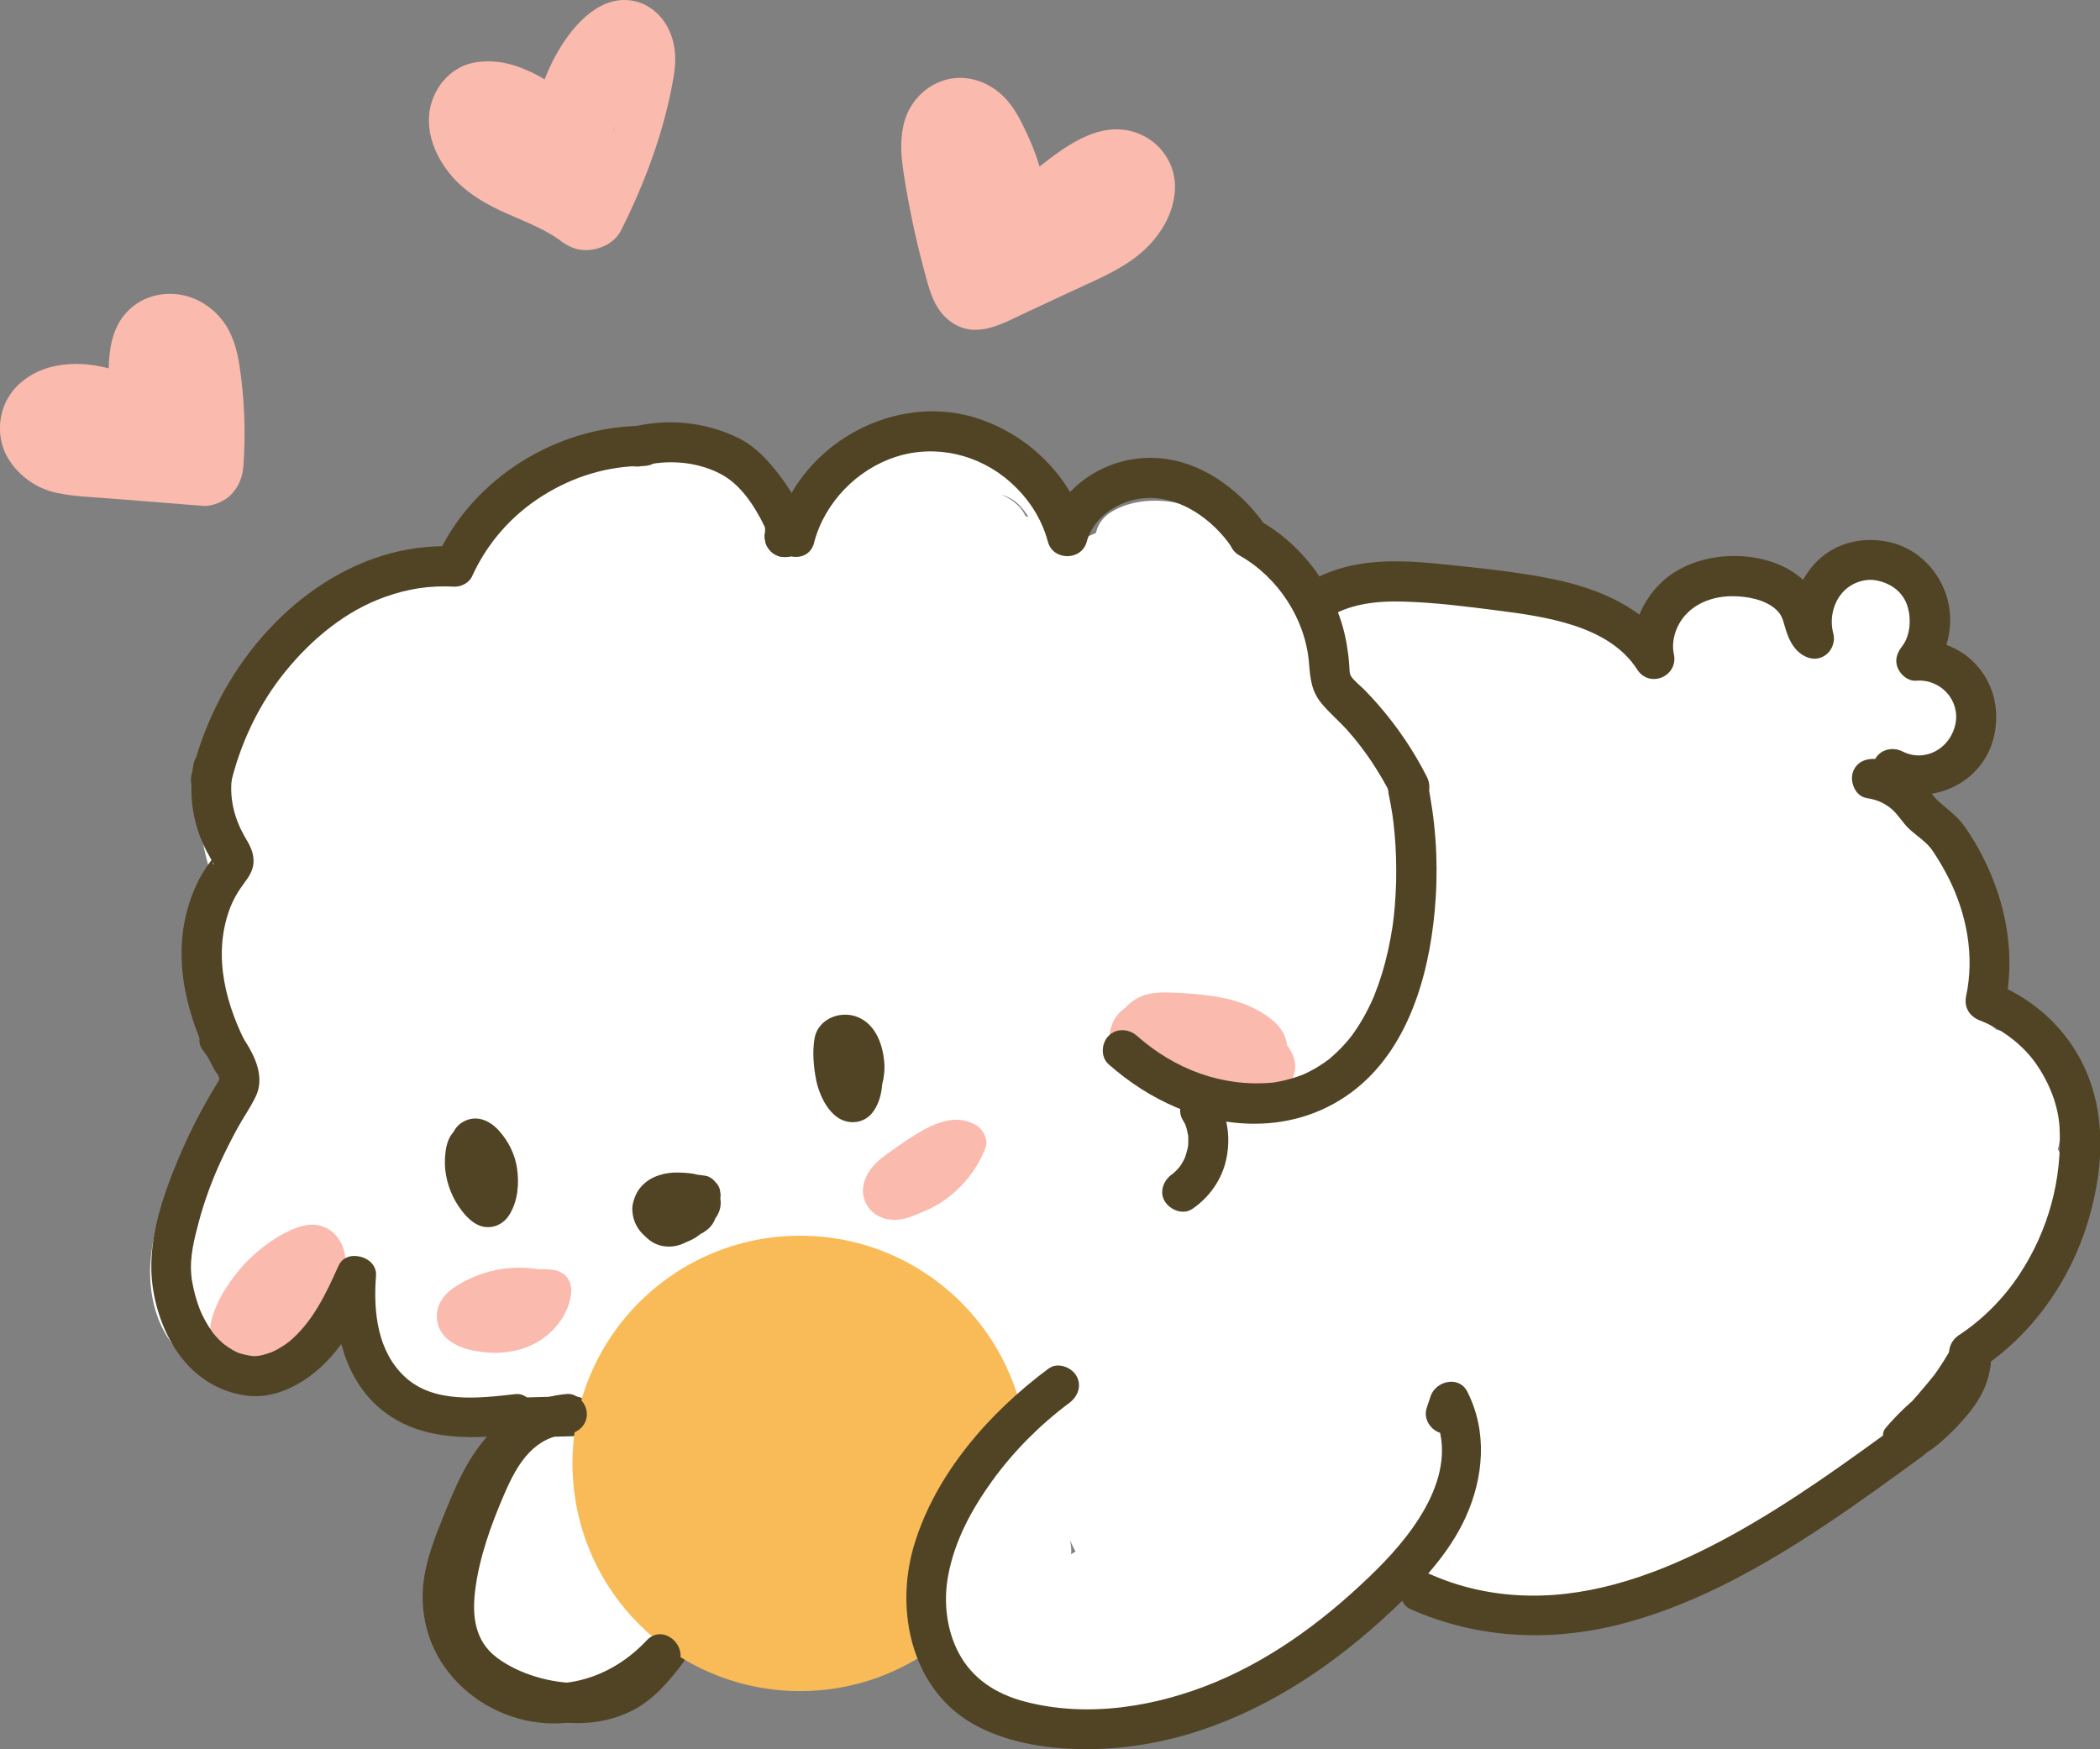 <?xml version="1.0" encoding="UTF-8"?><svg id="a" xmlns="http://www.w3.org/2000/svg" viewBox="0 0 313.6 261.19"><rect x="0" y="0" width="313.6" height="261.19" fill="#808080" stroke="none"/><defs><style>.b{fill:#fff;}.c{fill:#f9bb57;stroke:#f9bb57;stroke-miterlimit:10;stroke-width:2px;}.d{fill:#fabaae;}.e{fill:#514425;}</style></defs><path class="b" d="M102.27,145.14l2.03,1.6c.95,1.02,2.08,1.75,3.38,2.17,1.25,.66,2.6,.96,4.05,.9,1.45,.05,2.79-.25,4.05-.9,1.3-.42,2.43-1.15,3.38-2.17l1.64-2.13c.95-1.64,1.43-3.4,1.43-5.3l-.38-2.79c-.5-1.78-1.4-3.32-2.7-4.63l-2.03-1.6c-.95-1.02-2.08-1.75-3.38-2.17-1.25-.66-2.6-.96-4.05-.9-1.45-.05-2.79,.25-4.05,.9-1.3,.42-2.43,1.15-3.38,2.17l-1.64,2.13c-.95,1.64-1.43,3.4-1.43,5.3l.38,2.79c.5,1.78,1.4,3.32,2.7,4.63h0Z"/><path class="b" d="M121.71,126.88c-.28-1.15-.83-2.24-1.34-3.3-.13-.26-.28-.51-.45-.74-.56-.75-1.36-1.96-2.18-2.72-.43-.39-.94-.75-1.38-1.09s-.92-.75-1.41-1.06c-.96-.61-2.31-1.06-3.22-1.43-.27-.11-.54-.2-.83-.26-1.19-.25-2.4-.45-3.62-.47-.14,0-.28,0-.42,.02-.96,.09-1.97,.25-2.93,.39-.09,.01-.18,.03-.28,.05-1.37,.32-2.56,.95-3.57,1.88-1.14,.74-2.04,1.72-2.7,2.95-.77,1.21-1.18,2.51-1.25,3.9-.31,1.4-.25,2.79,.19,4.19l1.06,2.51c.93,1.58,2.19,2.83,3.77,3.77l2.51,1.06c1.86,.5,3.72,.5,5.58,0,.09-.02,.18-.03,.28-.05l-2.79,.38c.35-.04,.69-.04,1.04,0l-2.79-.38c.42,.06,.82,.17,1.2,.33l-2.51-1.06c.36,.16,.71,.36,1.02,.6l-2.13-1.64c.31,.24,.59,.52,.84,.83l-1.64-2.13c.23,.3,.41,.61,.56,.96l-1.06-2.51c.08,.19,.14,.39,.19,.6,.32,1.37,.95,2.56,1.88,3.57,.74,1.14,1.72,2.04,2.95,2.7,1.21,.77,2.51,1.18,3.9,1.25,1.4,.31,2.79,.25,4.19-.19l2.51-1.06c1.58-.93,2.83-2.19,3.77-3.77l1.06-2.51c.5-1.86,.5-3.72,0-5.58h0Z"/><path class="b" d="M140.57,245.11c1.15,1.85,2.53,3.69,4.22,5.08,2.42,1.99,4.33,3.08,7.31,4.19,2,.75,4.29,.98,6.39,1.12,1.79,.13,3.55-.09,5.32-.33,7.08-.95,13.49-3.71,19.98-6.6l-2.51,1.06c8.27-2.78,16.34-6.53,23.37-11.75,7.77-5.76,14.31-12.5,19.55-20.68,1.37-2.15,1.84-5.67,1.06-8.09-.72-2.21-1.91-4.03-3.76-5.45s-4.06-2.36-6.36-2.25c-2.58,.12-5.76,.94-7.42,3.08-2.32,2.98-5.24,5.89-6.46,9.55-.55,1.65-.46,3.93,0,5.58,.61,2.21,1.97,4.07,3.76,5.45,3.32,2.56,7.98,2.95,11.66,.82,2.14-1.24,3.29-3.1,4.77-5.02,.93-1.21,1.85-2.44,2.76-3.67,1.45-1.98,1.79-5.82,1.06-8.09s-1.91-4.03-3.76-5.45-4.06-2.36-6.36-2.25c-2.61,.12-5.7,.95-7.42,3.08-7.28,8.97-15.29,17.36-24.42,24.46l2.13-1.64c-6.84,5.28-14.25,9.76-22.22,13.14l2.51-1.06c-1.13,.22-2.26,.44-3.4,.59l2.79-.38c-1.45,.18-2.89,.26-4.34,.09l2.79,.38c-.79-.11-1.55-.3-2.29-.59l2.51,1.06c-.65-.28-1.24-.62-1.8-1.06l2.13,1.64c-.5-.42-.93-.88-1.33-1.39l1.64,2.13c-.28-.39-.53-.79-.76-1.22l-6.28,15.42c2.36-.82,4.78-1.68,7.26-2.05l-2.79,.38c.42-.06,.84-.1,1.26-.06l-2.79-.38c.1,.02,.19,.03,.29,.07l-2.51-1.06c.05,.02,.09,.05,.14,.08l-2.13-1.64s.04,.04,.06,.07l-1.64-2.13,.02,.04-1.06-2.51s.02,.05,.02,.08l-.38-2.79s0,.06,0,.09l.38-2.79s-.01,.06-.03,.09l1.06-2.51c-.03,.07-.07,.14-.12,.21l1.64-2.13c-.16,.21-.35,.38-.56,.54l2.13-1.64c-.65,.49-1.38,.87-2.12,1.2l2.51-1.06c-.87,.37-1.78,.65-2.72,.79l2.79-.38c-.5,.07-1,.09-1.51,.04l2.79,.38c-.33-.04-.64-.12-.95-.25l2.51,1.06c-.18-.08-.34-.18-.5-.3l2.13,1.64c-.15-.13-.29-.26-.41-.42l1.64,2.13c-.05-.07-.09-.13-.13-.2l-6.28,15.42c11.15-3.81,21-10.05,29.59-18.09,7.84-7.35,14.42-16.04,20.43-24.92,3.19-4.72,6.21-9.56,9.19-14.42s1.17-11.76-3.77-14.37c-2.44-1.29-5.39-1.93-8.09-1.06s-4.66,2.47-6.28,4.83c-2.1,3.06-4.45,5.86-4.47,9.84-.02,4.2,2.66,7.99,6.45,9.6,1.79,.75,3.52,.97,5.44,.72,2.46-.33,4.09-1.33,6.03-2.89,.8-.65,1.79-2.29,2.49-3.33,.75-1.1,1.47-2.21,2.19-3.33,1.37-2.15,1.84-5.66,1.06-8.09-.72-2.21-1.91-4.03-3.76-5.45s-4.06-2.36-6.36-2.25c-2.62,.12-5.69,.96-7.42,3.08-4.96,6.06-9.49,12.45-14.28,18.65l1.64-2.13c-5.13,6.63-10.66,12.94-17.3,18.11l2.13-1.64c-.68,.53-1.37,1.04-2.07,1.54l5.3-1.43h-3l5.3,1.43c-.23-.15-.44-.31-.66-.48l2.13,1.64c-.49-.41-.93-.84-1.33-1.33l1.64,2.13c-.35-.48-.64-.96-.89-1.5l1.06,2.51c-.21-.53-.35-1.05-.44-1.62l.38,2.79c-.06-.57-.06-1.12,0-1.69l-.38,2.79c.07-.47,.18-.92,.32-1.38l-1.06,2.51c.9-1.73,2.1-3.27,3-5l-1.64,2.13c12.21-13.73,24.7-27.2,37.23-40.63,3.47-3.72,6.94-7.43,10.4-11.15l-16.49-12.72c-.66,.9-1.33,1.78-2.01,2.67l1.64-2.13c-6.66,8.58-14.38,16.27-22.96,22.92l2.13-1.64c-5.84,4.5-12.05,8.49-18.58,11.92l15.42,11.86c.17-.43,.34-.86,.52-1.29l-1.06,2.51c1.34-3.09,3.08-5.95,5.13-8.63l-1.64,2.13c3.59-4.63,7.95-8.56,12.56-12.14l-2.13,1.64c7.43-5.73,15.53-10.49,23.22-15.85,2.28-1.59,4.07-3.52,4.83-6.28,.69-2.51,.38-5.86-1.06-8.09-3.16-4.9-9.2-6.57-14.37-3.77-12.16,6.6-24.58,12.69-37.24,18.27l10.6,18.13c6.22-2.77,11.94-6.77,16.89-11.41,4.89-4.58,9.2-10.17,12.11-16.23,3.32-6.9,5.34-14.23,5.41-21.93s-2.01-16.08-5.71-23.22c-2.02-3.9-4.76-7.59-7.88-10.68-2.85-2.82-6.25-4.9-9.43-7.3l2.13,1.64c-.7-.55-1.35-1.13-1.9-1.83l1.64,2.13c-.31-.42-.56-.85-.77-1.33l1.06,2.51c-.21-.53-.34-1.06-.43-1.62l.38,2.79c-.11-.93-.07-1.84,.04-2.77l-.38,2.79c.36-2.37,.83-4.8,.6-7.21-.33-3.34-.96-6-2.53-9-2.44-4.66-6.99-8.09-11.75-10.09-9.07-3.83-18.75-1.58-27.03,3.17-4.02,2.31-7.69,5.22-11.3,8.1l16.49,2.13c-2.98-4.83-6.76-8.58-11.31-11.89-1.56-1.13-3.23-2.11-4.97-2.92-1.63-.76-3.3-1.47-5-2.08-1.79-.64-3.58-.83-5.47-1.06l2.79,.38c-1.99-.3-3.91-.9-5.87-1.32-3.58-.77-6.84-.95-10.43-.16s-6.5,2.75-8.86,5.35-4.2,5.23-5.2,8.53c-1.24,4.08-.47,8.51,1.88,12.03,1.38,2.07,2.97,4.1,4.79,5.81,3.07,2.88,6.64,5.26,10.41,7.12,4.33,2.14,8.88,3.84,13.33,5.71l-2.51-1.06c1.95,.83,3.79,1.87,5.71,2.75,2.71,1.24,5.48,2.42,8.33,3.3,4.96,1.53,10.44,2.4,15.63,1.96,3.05-.25,6.18-.68,9.09-1.67,2.59-.88,5.13-2.05,7.55-3.32,3.48-1.83,6.77-3.99,10.08-6.1,3.81-2.43,7.67-4.79,11.84-6.55l-2.51,1.06c2.69-1.11,5.46-1.93,8.34-2.35l-2.79,.38c2.54-.34,5.07-.15,7.6,.18l-2.79-.38c4.82,.67,9.46,2.09,13.94,3.97l-2.51-1.06c2.54,1.09,4.94,2.41,7.4,3.64,3.47,1.73,7.23,2.72,11.05,3.17,1.95,.23,3.89,0,5.82-.38,2.8-.55,5.11-1.98,7.28-3.75s3.62-4.29,5.31-6.49l-1.64,2.13c.47-.59,.96-1.12,1.54-1.59l-2.13,1.64c.34-.24,.68-.44,1.06-.62l-2.51,1.06,.29-.11-2.79,.38c.77,0,1.53,.07,2.3,.17l-2.79-.38c1.94,.29,3.83,.82,5.73,1.32,2.66,.71,5.36,1.22,8.11,1.43,6.55,.51,13.19-2.61,17.35-7.62,1.74-2.1,3.2-4.56,3.08-7.42-.11-2.37-.8-4.47-2.25-6.36-1.34-1.74-3.26-3.26-5.45-3.76-2.87-.65-5.44-.24-8.09,1.06-9.05,4.43-11.84,16.52-6.16,24.69,2.63,3.79,6.33,6.99,10.97,7.96,5.92,1.25,11.58-.57,15.91-4.77,3.22-3.11,4.12-8.88,1.64-12.72s-7.2-6.03-11.86-4.83c-6.61,1.7-12.79,4.87-16.73,10.6-2.69,3.91-3.1,8.81-2.21,13.35,.76,3.89,3.18,7.51,4.73,11.15l-1.06-2.51c2.36,5.61,4.2,11.43,5.64,17.34,.71,2.91,1.32,5.84,1.87,8.78,.28,1.51,.54,3.02,.79,4.53,.11,.68,.19,1.37,.32,2.04,.34,1.71,1.48,3.6,2.74,4.86,1.42,1.42,3.13,2.08,4.96,2.84l-2.51-1.06c1.16,.51,2.23,1.12,3.24,1.88l-2.13-1.64c.95,.75,1.78,1.59,2.52,2.54l-1.64-2.13c.72,.98,1.31,2.03,1.79,3.16l-1.06-2.51c.48,1.21,.82,2.44,1.05,3.72l1.06,2.51,1.64,2.13c1.64,1.64,3.75,2.58,6.03,2.89,3.97,.53,8.52-1.3,10.46-5.01,1.48-2.82,2.26-5.51,2.37-8.7s-.87-5.89-2.16-8.75l-1.64-2.13c-.95-1.02-2.08-1.75-3.38-2.17-2.09-.88-4.62-1.25-6.84-.53-1.73,.56-3.29,1.47-4.63,2.7-1.71,1.57-3.37,5.05-3.08,7.42,.26,2.11,.25,4.21-.02,6.32l.38-2.79c-.31,2.11-.86,4.13-1.68,6.1l1.06-2.51c-.39,.91-.83,1.78-1.32,2.64-2.23,3.91-1.79,9.57,1.64,12.72s8.47,3.93,12.72,1.64l4.51-2.43-14.37-14.37c-2.2,3.53-4.56,6.95-7.09,10.25l1.64-2.13c-1.6,2.07-3.26,4.09-4.99,6.07-1.85,2.12-3.08,4.54-3.08,7.42,0,2.58,1.14,5.65,3.08,7.42,4.29,3.94,10.58,4.03,14.85,0l8.11-7.66-14.85-14.85c-8.88,10.66-17.99,21.32-29,29.86l2.13-1.64c-5.09,3.92-10.55,7.33-16.46,9.86l2.51-1.06c-4.61,1.94-9.42,3.31-14.37,4l2.79-.38c-4.4,.58-8.85,.66-13.25,.1l2.79,.38c-3.61-.49-7.12-1.4-10.49-2.78l2.51,1.06c-1.75-.74-3.43-1.6-5.05-2.58l-2.51,19.19c14.3-2.69,28.23-8.73,39.92-17.38,2.27-1.68,4.05-3.44,4.83-6.28,.69-2.51,.38-5.86-1.06-8.09s-3.6-4.22-6.28-4.83-5.86-.59-8.09,1.06c-5.82,4.3-12.11,7.89-18.77,10.72l2.51-1.06c-6,2.52-12.24,4.4-18.64,5.6l-2.51,1.06-2.13,1.64c-1.64,1.64-2.58,3.75-2.89,6.03-.56,4.17,1.38,8.26,5.01,10.46,8.14,4.93,17.8,7.25,27.28,7.18,7.61-.06,15.38-1.45,22.47-4.24s13.46-6.24,19.45-10.75,11.71-9.55,16.98-15.02,10.27-11.38,15.17-17.26c1.82-2.19,3.08-4.48,3.08-7.42,0-2.58-1.14-5.65-3.08-7.42-4.29-3.94-10.58-4.03-14.85,0l-8.11,7.66,14.85,14.85c5.04-5.77,9.68-11.94,13.72-18.45,2.36-3.8,1.7-9.66-1.64-12.72-3.53-3.24-8.47-3.93-12.72-1.64l-4.51,2.43,14.37,14.37c3.45-6.04,5.32-13.41,4.45-20.37l-19.57,5.3,.16,.36-1.06-2.51c.24,.63,.41,1.24,.51,1.91l-.38-2.79c.07,.67,.06,1.3,0,1.97l.38-2.79c-.11,.66-.27,1.28-.52,1.9l1.06-2.51c-.1,.24-.22,.48-.35,.71l19.19,2.51c-.79-4.37-2.87-8.22-5.64-11.64s-6.58-5.46-10.62-7.13l7.33,7.33c-1.07-6.9-2.4-13.77-4.31-20.49-.95-3.33-2.04-6.63-3.3-9.86-1.54-3.94-3.42-7.67-5.12-11.53l1.06,2.51c-.33-.81-.58-1.63-.71-2.49l.38,2.79c-.08-.65-.09-1.28-.01-1.93l-.38,2.79c.09-.6,.25-1.16,.48-1.72l-1.06,2.51c.25-.54,.54-1.03,.89-1.51l-1.64,2.13c.54-.69,1.16-1.29,1.84-1.83l-2.13,1.64c1.25-.96,2.64-1.69,4.09-2.31l-2.51,1.06c1.42-.58,2.88-1.05,4.37-1.43l-10.22-17.55c-.28,.27-.56,.52-.87,.76l2.13-1.64c-.49,.36-.99,.67-1.55,.92l2.51-1.06c-.51,.2-1.01,.35-1.55,.43l2.79-.38c-.51,.06-1.01,.05-1.52,0l2.79,.38c-.57-.09-1.11-.25-1.65-.47l2.51,1.06c-.53-.24-1.02-.53-1.5-.88l2.13,1.64c-.59-.46-1.1-.97-1.57-1.55l1.64,2.13c-.45-.6-.83-1.23-1.13-1.91l1.06,2.51c-.28-.68-.48-1.37-.58-2.1l.38,2.79c-.06-.58-.06-1.14,0-1.72l-.38,2.79c.08-.51,.21-.98,.4-1.45l-1.06,2.51c.22-.49,.48-.93,.8-1.35l-1.64,2.13c.32-.38,.66-.72,1.04-1.04l-2.13,1.64c.52-.4,1.07-.73,1.66-1.02l-12.72-16.49c-.73,.88-1.52,1.69-2.42,2.41l2.13-1.64c-.77,.58-1.58,1.06-2.46,1.44l2.51-1.06c-.82,.32-1.64,.53-2.5,.65l2.79-.38c-1.17,.13-2.33,.09-3.5-.06l2.79,.38c-1.76-.25-3.47-.71-5.18-1.17-2.56-.69-5.06-1.15-7.7-1.48-1.74-.22-3.32-.27-5.09,.2-2.38,.63-4.42,2.01-6.23,3.62-1.91,1.7-3.23,3.99-4.78,6l1.64-2.13c-.59,.74-1.22,1.41-1.97,2l2.13-1.64c-.22,.18-.47,.32-.74,.41l2.51-1.06c-.73,.29-1.44,.48-2.21,.59l2.79-.38c-.87,.08-1.72,.05-2.59-.06l2.79,.38c-2-.33-3.85-1.09-5.75-1.74l2.51,1.06c-5.27-2.91-10.87-5.44-16.66-7.13-2.82-.82-5.67-1.34-8.58-1.73-2.7-.36-5.5-.77-8.23-.47-2.97,.33-5.89,.76-8.74,1.66s-5.34,1.99-7.89,3.22c-3.8,1.82-7.35,4.1-10.89,6.37-3.96,2.53-7.95,5.07-12.28,6.94l2.51-1.06c-2.11,.89-4.33,1.45-6.6,1.76l2.79-.38c-2.69,.33-5.37,.27-8.06-.08l2.79,.38c-3.55-.52-6.99-1.54-10.3-2.92l2.51,1.06c-2.48-1.05-4.81-2.4-7.29-3.45-2.91-1.23-5.84-2.41-8.76-3.64l2.51,1.06c-3.91-1.66-7.78-3.49-11.16-6.09l2.13,1.64c-1.54-1.22-2.94-2.58-4.14-4.14l1.64,2.13c-.57-.76-1.08-1.54-1.54-2.36l1.06,2.51c-.08-.23-.13-.46-.16-.69l.38,2.79c-.03-.36-.03-.67,0-1.03l-.38,2.79c.07-.47,.19-.9,.36-1.35l-1.06,2.51c.35-.81,.81-1.53,1.34-2.23l-1.64,2.13c.76-.96,1.6-1.83,2.47-2.69l-2.13,1.64c.39-.23,.78-.43,1.2-.62l-2.51,1.06c.75-.3,1.5-.51,2.31-.63l-2.79,.38c.88-.09,1.73-.07,2.61,.03l-2.79-.38c1.4,.2,2.77,.57,4.14,.92,2.26,.57,4.55,.91,6.86,1.14l-2.79-.38c1.11,.33,2.2,.71,3.26,1.15l-2.51-1.06c2.37,1.01,4.59,2.3,6.64,3.85l-2.13-1.64c1.93,1.5,3.66,3.21,5.18,5.13l-1.64-2.13c.63,.82,1.21,1.66,1.75,2.54,1.75,2.84,4.39,4.57,7.67,5.01,1.4,.31,2.79,.25,4.19-.19,1.78-.5,3.32-1.4,4.63-2.7,.58-.46,1.16-.92,1.74-1.37l-2.13,1.64c3.52-2.71,7.2-5.25,11.29-7.02l-2.51,1.06c1.87-.78,3.79-1.38,5.8-1.68l-2.79,.38c1.47-.19,2.92-.21,4.39-.03l-2.79-.38c1.25,.19,2.45,.52,3.63,1l-2.51-1.06c1.27,.56,2.44,1.27,3.54,2.1l-2.13-1.64c.79,.63,1.51,1.32,2.15,2.1l-1.64-2.13c.56,.73,1.02,1.5,1.39,2.35l-1.06-2.51c.34,.84,.56,1.7,.7,2.6l-.38-2.79c.16,1.33,.12,2.64-.06,3.97l.38-2.79c-.54,3.53-.85,6.2-.06,9.72,.62,2.78,2.15,5.08,3.96,7.2,2.25,2.63,5.5,4.29,8.23,6.35l-2.13-1.64c2.18,1.69,4.11,3.64,5.81,5.81l-1.64-2.13c1.84,2.41,3.35,5.02,4.56,7.8l-1.06-2.51c1.38,3.28,2.31,6.71,2.79,10.24l-.38-2.79c.41,3.29,.4,6.6-.04,9.88l.38-2.79c-.49,3.44-1.42,6.77-2.75,9.97l1.06-2.51c-1.55,3.64-3.58,7.04-5.99,10.17l1.64-2.13c-2.69,3.44-5.79,6.5-9.24,9.18l2.13-1.64c-3.37,2.58-7.01,4.75-10.89,6.47-2.25,1-4.2,4.01-4.83,6.28-.69,2.51-.38,5.86,1.06,8.09s3.6,4.22,6.28,4.83l2.79,.38c1.9,0,3.66-.48,5.3-1.43,12.66-5.58,25.08-11.67,37.24-18.27l-10.6-18.13c-6.19,4.31-12.65,8.22-18.81,12.59-6.85,4.86-13.66,10.12-18.88,16.77-1.74,2.21-3.45,4.43-4.87,6.86s-2.64,5.24-3.69,7.97l-.38,2.79,.38,2.79c.61,2.21,1.97,4.07,3.76,5.45,3.42,2.64,7.86,2.82,11.66,.82,14.14-7.44,27.12-17.54,37.79-29.44,3.38-3.77,6.52-7.76,9.52-11.84,1.45-1.98,1.79-5.82,1.06-8.09s-1.91-4.03-3.76-5.45c-3.99-3.08-10.2-3.03-13.79,.82-13.29,14.25-26.63,28.46-39.69,42.91-1.66,1.84-3.31,3.68-4.96,5.52-.83,.93-1.66,1.85-2.48,2.78-1.28,1.44-2.19,2.95-3.21,4.53-.54,.84-1.12,1.66-1.61,2.54-1.37,2.48-1.81,4.53-2.07,7.29-.31,3.19,.68,7,2.45,9.67,.9,1.35,1.9,2.7,3.13,3.77,.91,.79,1.91,1.58,2.93,2.25,1.92,1.26,4.32,1.43,6.55,1.43,2.73,0,5.48-.27,7.75-1.94,1.47-1.08,2.91-2.2,4.34-3.34,3.3-2.64,6.35-5.59,9.2-8.71,6.67-7.32,12.28-15.51,18.31-23.34l-1.64,2.13c1.06-1.36,2.12-2.72,3.22-4.05l-16.49-12.72c-.96,1.51-1.9,3.05-2.99,4.48l1.64-2.13s-.03,.04-.05,.06l17.92,7.42h0l-1.43,5.29c.75-1.6,2.05-3.09,3.04-4.53l-18.13-10.6c-5.02,8.17-10.14,16.28-16,23.88l1.64-2.13c-5.26,6.78-11.1,13.11-17.89,18.38l2.13-1.64c-4.55,3.49-9.46,6.45-14.74,8.71l2.51-1.06c-1.41,.59-2.85,1.14-4.3,1.63-3.17,1.08-5.49,2.97-6.8,6.08s-1.23,6.5,.53,9.34c2.52,4.08,6.93,6.46,11.72,6.41,3.34-.04,6.21-1.04,9.19-2.44,2.47-1.16,4.77-3.06,6.17-5.43,2.47-4.19,1.82-9.67-1.59-13.15-2.13-2.17-5.18-3.3-8.2-3.31-3.73,0-7.54,1.29-11.02,2.5-3.17,1.1-5.49,2.96-6.8,6.08s-1.11,6.36,.53,9.34c3.68,6.7,11.15,10.16,18.65,9.47,1.88-.17,3.75-.44,5.61-.78,1.97-.36,3.74-1.21,5.57-2.01,2.52-1.12,4.99-2.35,7.4-3.68,10.15-5.62,19.41-13.04,27.6-21.23,4.33-4.32,8.37-8.91,12.23-13.66l-16.49-12.72c-.91,1.23-1.82,2.46-2.76,3.67l1.64-2.13c-.32,.41-.62,.88-.99,1.25l2.13-1.64h0l15.42,11.86h0l-1.06,2.5c.6-1.02,1.45-1.94,2.18-2.88l-1.64,2.13c.53-.68,1.05-1.36,1.58-2.04l-16.49-12.72c-1.06,1.65-2.18,3.25-3.38,4.81l1.64-2.13c-3.3,4.23-7.11,8.01-11.34,11.3l2.13-1.64c-4.95,3.8-10.38,6.89-16.12,9.31l2.51-1.06c-1.73,.72-3.47,1.39-5.24,1.99-2.17,.74-4.27,1.8-6.39,2.7l2.51-1.06c-4.09,1.73-8.32,3.3-12.75,3.9l2.79-.38c-1.6,.2-3.19,.25-4.79,.06l2.79,.38c-1.12-.16-2.2-.43-3.25-.87l2.51,1.06c-.77-.35-1.48-.77-2.16-1.28l2.13,1.64c-.7-.56-1.31-1.19-1.86-1.9l1.64,2.13c-.25-.34-.49-.7-.72-1.06-1.42-2.28-3.66-4.11-6.28-4.83s-5.86-.38-8.09,1.06c-4.67,3.01-6.87,9.37-3.77,14.37h0Z"/><path class="b" d="M168.42,215.93c.5-.83,1.04-1.64,1.63-2.4l-1.64,2.13c.75-.96,1.58-1.84,2.54-2.59l-2.13,1.64c.66-.5,1.37-.93,2.13-1.25l-2.51,1.06c.67-.28,1.37-.47,2.09-.58l-2.79,.38,.13-.02-9.07-15.8-4.66,7.73c-.77,1.21-1.18,2.51-1.25,3.9-.31,1.4-.25,2.79,.19,4.19,.32,1.37,.95,2.56,1.88,3.57,.74,1.14,1.72,2.04,2.95,2.7l2.51,1.06c1.86,.5,3.72,.5,5.58,0l2.51-1.06c1.58-.93,2.83-2.19,3.77-3.77l4.66-7.73c1.93-3.2,1.88-7.39,0-10.6-.93-1.58-2.19-2.83-3.77-3.77-1.64-.95-3.4-1.43-5.3-1.43-1.34,.18-2.84,.27-4.18,.67s-2.53,.96-3.73,1.54c-.43,.21-.84,.44-1.23,.71-1.11,.76-2.19,1.59-3.2,2.48-.73,.64-1.37,1.36-1.97,2.12-1.16,1.48-2.3,2.93-3.28,4.53-.77,1.21-1.18,2.51-1.25,3.9-.31,1.4-.25,2.79,.19,4.19,.32,1.37,.95,2.56,1.88,3.57,.74,1.14,1.72,2.04,2.95,2.7l2.51,1.06c1.86,.5,3.72,.5,5.58,0l2.51-1.06c1.58-.93,2.83-2.19,3.77-3.77h0Z"/><path class="b" d="M123.48,119.74c-1.24-2.73-3.78-5.19-6.36-6.67-2.91-1.66-5.79-2.23-9.08-2.53-2.36-.22-4.82,.18-7.12,.59-3.29,.58-6.27,2.76-8.45,5.25-2.32,2.64-4.49,5.86-5.17,9.38-.88,4.55-.37,8.57,1.81,12.68,3.02,5.7,9.75,10.01,16.28,9.77,6.64-.25,12.88-3.79,16.36-9.49s3.07-13.31,.2-19.22-9.46-9.48-16.03-9.63c-5.83-.14-11.82,2.36-15.9,6.51-2.5,2.54-4.37,5.72-5.37,9.15-1.35,4.63-.25,9.13,1.8,13.34,.94,1.94,2.34,3.6,3.58,5.35,1.49,2.12,2.96,3.85,5.43,4.9,1.41,.6,2.81,.88,4.36,.9,.56,0,1.13,0,1.69,0,3.54,0,7.4-1.96,9.07-5.2,.6-1.17,1.33-2.25,2.13-3.29l-1.64,2.13c3.19-4.1,7.25-7.75,9.5-12.5s3.91-10.89,.57-15.58c-2.43-3.41-4.91-6.06-8.32-8.5-6.68-4.78-16.12-5.02-22.86-.23-2.15,1.53-3.99,3.05-5.22,5.45s-2.01,5.06-1.87,7.79c.29,5.39,3.29,10.38,8.21,12.8,4.11,2.02,8.75,2.62,13.2,1.3,3.21-.95,6.55-2.8,8.72-5.39,1.73-2.06,2.73-3.79,3.6-6.36,.46-1.38,.87-2.78,1.22-4.19,.85-3.41,1.35-6.9,1.73-10.38,.7-6.4,.22-12.86-.96-19.18-.53-2.84-1.3-5.63-2.32-8.34-.68-1.81-1.31-3.67-2.44-5.25-1.67-2.33-3.19-3.85-5.52-5.51-5.48-3.92-13.51-4.02-19.59-1.56-3.79,1.54-6.84,3.29-9.79,6.21-2.23,2.22-4.51,4.39-6.99,6.33l2.13-1.64c-1.72,1.32-3.53,2.51-5.52,3.39l2.51-1.06c-1.81,.75-3.77,1.23-5.62,1.89-2.6,.93-5.14,1.99-7.67,3.08-3.62,1.56-7.13,3.39-10.36,5.65-3.72,2.61-7.27,5.5-10.09,9.08-1.66,2.11-3.29,4.22-4.55,6.6-1.88,3.54-2.76,7.21-3.01,11.2-.38,6.07,1.71,11.91,3.61,17.56l1.06-8.09c-1.04,1.42-1.73,2.92-2.42,4.54-.65,1.53-1.24,3.01-1.54,4.65-.81,4.36-.76,8.16,.04,12.52,.6,3.24,1.93,6.47,3.53,9.33s3.86,5.78,6.42,8.01v-14.85l-.34,.26,2.13-1.64c-.65,.49-1.31,.99-2.05,1.33l2.51-1.06c-.11,.04-.22,.08-.34,.1l2.79-.38h-.08l2.79,.38h-.06l2.51,1.05-.05-.02,2.13,1.64-.03-.03,1.64,2.13-.02-.04,1.43,5.3s0-.08,0-.11l-.38,2.79c.01-.05,.03-.1,.05-.14l-1.06,2.51c.06-.13,.14-.24,.23-.35l-1.64,2.13c.18-.21,.37-.4,.58-.58l-2.13,1.64c.24-.18,.49-.33,.77-.46l-2.51,1.06c.14-.05,.27-.09,.41-.12l-2.79,.38c.14-.02,.27-.02,.41-.01l-2.79-.38c.09,.01,.18,.03,.26,.06l-2.51-1.06c.09,.03,.17,.07,.25,.13l-2.13-16.49c-6.5,5.93-10.57,13.68-13.91,21.68-2.8,6.72-5.47,14.11-3.34,21.44,.92,3.16,2.61,5.76,5.21,7.77,1.43,1.1,2.96,1.95,4.75,2.37,2.55,.6,4.58,.4,7.12-.04l-2.79,.38c2.99-.06,6.23-.75,8.76-2.44s4.39-3.65,6.13-6.29c1.58-2.39,2.48-5.16,4.18-7.47l-1.64,2.13c.23-.22,.46-.43,.71-.63l-2.13,1.64c.38-.28,.76-.52,1.18-.72l-2.51,1.06c.38-.16,.76-.27,1.17-.35l-2.79,.38c.39-.05,.77-.05,1.16,0l-2.79-.38c.48,.07,.92,.2,1.37,.39l-2.51-1.06c.63,.29,1.21,.65,1.77,1.07l-2.13-1.64c1.16,.92,2.15,2.02,3.07,3.19l-1.64-2.13c1.49,1.94,2.77,4.02,4.01,6.12,2.15,3.61,5.3,6.93,9.17,8.71s8.04,2.67,12.37,2.46c3.65-.17,7.27-.87,10.88-1.39l-2.79,.38c.45,0,.89,.04,1.33,.09l-2.79-.38c.7,.11,1.36,.29,2.01,.56l-2.51-1.06c.5,.23,.96,.5,1.4,.83l-2.13-1.64c.41,.33,.77,.69,1.1,1.1l-1.64-2.13c.37,.49,.66,.99,.9,1.55l-1.06-2.51c.26,.65,.43,1.32,.53,2.01l-.38-2.79c.08,.72,.08,1.43,0,2.15l.38-2.79c-.12,.84-.33,1.64-.64,2.43l1.06-2.51c-.76,1.78-1.98,3.39-3.05,5-1.16,1.76-2.33,3.52-3.43,5.33-2.52,4.17-4.76,8.78-5.73,13.57-.57,2.78-1.05,5.83-.82,8.7,.32,4.09,1.53,7.54,4.23,10.67,3.31,3.84,8.9,5.52,13.84,5.2,2.48-.16,5.01-.55,7.41-1.21,3.14-.87,6.08-2.4,9.08-3.66l-2.51,1.06c12.42-5.24,25.22-9.79,38.62-11.65l-2.79,.38c1.83-.25,3.67-.44,5.51-.59,2.82-.23,5.37-1.02,7.42-3.08,1.82-1.82,3.19-4.81,3.08-7.42s-1.01-5.53-3.08-7.42-4.67-3.29-7.42-3.08c-9.39,.75-18.63,2.59-27.61,5.39-9.09,2.84-17.9,6.54-26.63,10.35l2.51-1.06c-1.72,.57-3.48,1.02-5.28,1.27l2.79-.38c-1.16,.14-2.32,.19-3.48,.06l2.79,.38c-.72-.1-1.41-.27-2.09-.55l2.51,1.06c-.42-.19-.8-.42-1.16-.7l2.13,1.64c-.3-.25-.55-.51-.8-.82l1.64,2.13c-.24-.33-.44-.67-.61-1.05l1.06,2.51c-.25-.61-.41-1.23-.5-1.89l.38,2.79c-.17-1.54-.05-3.11,.14-4.64l-.38,2.79c.34-2.35,1-4.6,1.9-6.79l-1.06,2.51c1.64-3.86,3.95-7.36,6.25-10.85,1.09-1.65,2.32-3.28,3.16-5.07,1.37-2.94,2.2-5.64,2.25-8.94,.09-6.22-3.07-11.86-8.24-15.23-2.69-1.76-6.1-2.49-9.27-2.6-1.63-.06-3.47,.41-5.13,.67-.9,.14-1.8,.27-2.7,.4l2.79-.38c-2.34,.3-4.68,.49-7.03,.21l2.79,.38c-1.19-.17-2.32-.45-3.43-.91l2.51,1.06c-.82-.36-1.57-.8-2.29-1.33l2.13,1.64c-.87-.69-1.63-1.46-2.31-2.34l1.64,2.13c-1.74-2.37-3.02-5.04-4.81-7.39-3.12-4.09-6.63-7.88-11.79-9.32-6.77-1.89-13.5,1.35-17.23,7.06-1.57,2.4-2.48,5.17-4.19,7.48l1.64-2.13c-.44,.57-.91,1.08-1.47,1.54l2.13-1.64c-.42,.32-.86,.59-1.35,.81l2.51-1.06c-.53,.21-1.05,.36-1.61,.44l2.79-.38c-1.33,.14-2.67,.25-4,.48l2.79-.38c-.35,.04-.68,.05-1.02,.03l2.79,.38c-.3-.04-.58-.11-.86-.22l2.51,1.06c-.19-.09-.37-.19-.54-.31l2.13,1.64c-.22-.18-.42-.36-.6-.58l1.64,2.13c-.23-.3-.4-.61-.56-.95l1.06,2.51c-.29-.7-.45-1.42-.55-2.17l.38,2.79c-.14-1.28-.1-2.56,.05-3.84l-.38,2.79c.5-3.71,2.2-7.4,3.64-10.82l-1.06,2.51c1.83-4.3,4-8.45,6.84-12.18l-1.64,2.13c1.3-1.68,2.72-3.25,4.29-4.68,5.01-4.58,3.52-13.23-2.13-16.49-6.54-3.78-14.97-.38-17.81,6.35-1.32,3.13-1.27,6.61,.49,9.63,1.88,3.23,5.52,5.29,9.26,5.28,4.15,0,7.11-2.37,10.19-4.77,1.89-1.47,3.18-5.13,3.08-7.42-.12-2.67-.99-5.6-3.08-7.42-1.05-.91-1.99-1.91-2.86-2.99l1.64,2.13c-1.21-1.57-2.21-3.27-3-5.08l1.06,2.51c-.76-1.82-1.29-3.7-1.56-5.65l.38,2.79c-.21-1.7-.23-3.39-.01-5.09l-.38,2.79c.21-1.46,.59-2.86,1.15-4.23l-1.06,2.51c.46-1.07,1.05-2.03,1.68-3,1.67-2.57,1.99-5.86,1.13-8.77-.2-.68-.46-1.34-.69-2-.96-2.8-1.85-5.62-2.27-8.56l.38,2.79c-.2-1.65-.23-3.29-.04-4.95l-.38,2.79c.21-1.42,.58-2.77,1.12-4.1l-1.06,2.51c.89-1.76,1.94-3.42,3.14-4.99l-1.64,2.13c1.87-2.4,4.05-4.51,6.45-6.38l-2.13,1.64c3.88-2.97,8.2-5.25,12.68-7.15l-2.51,1.06c4.99-2.08,10.56-3.21,15.19-6.04,2.81-1.71,5.4-3.84,7.85-6.02,1.88-1.68,3.55-3.73,5.53-5.28l-2.13,1.64c1.18-.89,2.44-1.61,3.79-2.2l-2.51,1.06c1.3-.54,2.64-.93,4.04-1.14l-2.79,.38c1.07-.14,2.14-.16,3.21-.04l-2.79-.38c.86,.12,1.68,.34,2.48,.66l-2.51-1.06c.63,.28,1.2,.61,1.76,1.01l-2.13-1.64c.66,.51,1.23,1.09,1.75,1.74l-1.64-2.13c.27,.37,.51,.74,.74,1.13l-1.06-2.51c1.65,4.02,2.76,8.22,3.37,12.52l-.38-2.79c.67,5.02,.66,10.08,.02,15.1l.38-2.79c-.51,3.7-1.21,7.63-2.64,11.1l1.06-2.51c-.19,.4-.42,.77-.68,1.13l1.64-2.13c-.36,.44-.75,.83-1.19,1.19l2.13-1.64c-.64,.49-1.31,.88-2.04,1.2l2.51-1.06c-.67,.26-1.34,.45-2.05,.57l2.79-.38c-.72,.09-1.41,.1-2.14,.01l2.79,.38c-.51-.09-1-.21-1.49-.39l2.51,1.06c-.6-.26-1.14-.57-1.66-.97l2.13,1.64c-.27-.23-.52-.47-.76-.73l1.64,2.13c-.22-.29-.39-.56-.56-.89l1.06,2.51c-.13-.32-.21-.61-.28-.94l.38,2.79c-.06-.43-.06-.83-.03-1.26l-.38,2.79c.07-.5,.19-.96,.37-1.42l-1.06,2.51c.14-.31,.29-.6,.49-.88l-1.64,2.13c.29-.37,.65-.63,1.02-.92l-2.13,1.64c.71-.51,1.44-.95,2.24-1.33l-2.51,1.06c.84-.35,1.67-.59,2.58-.72l-2.79,.38c.72-.07,1.43-.07,2.15,0l-2.79-.38c.95,.14,1.85,.4,2.74,.78l-2.51-1.06c1.02,.47,1.96,1.04,2.85,1.72l-2.13-1.64c1.43,1.13,2.67,2.44,3.79,3.88l-1.64-2.13c.31,.42,.61,.84,.9,1.27l-1.43-5.3c0,.43-.04,.86-.09,1.29l.38-2.79c-.15,.95-.42,1.86-.79,2.75l1.06-2.51c-.68,1.54-1.6,2.92-2.62,4.25l1.64-2.13c-3.05,3.9-6.85,7.39-9.14,11.83l9.07-5.2h-2l9.07,5.2c-1.48-2.19-3.24-4.2-4.3-6.64l1.06,2.51c-.28-.71-.49-1.43-.62-2.19l.38,2.79c-.05-.39-.08-.77-.09-1.17l-.38,2.79c.15-.81,.37-1.58,.68-2.35l-1.06,2.51c.37-.84,.82-1.61,1.37-2.35l-1.64,2.13c.64-.8,1.35-1.5,2.16-2.13l-2.13,1.64c.74-.54,1.51-.99,2.34-1.36l-2.51,1.06c.96-.4,1.93-.68,2.96-.84l-2.79,.38c1.05-.14,2.09-.14,3.14-.02l-2.79-.38c.69,.1,1.33,.29,1.98,.56l-2.51-1.06c.58,.27,1.11,.59,1.63,.98l-2.13-1.64c.48,.4,.89,.84,1.28,1.33l-1.64-2.13c.36,.51,.67,1.04,.92,1.61l-1.06-2.51c.33,.8,.55,1.62,.69,2.48l-.38-2.79c.15,1.14,.13,2.26-.02,3.4l.38-2.79c-.09,.56-.22,1.07-.42,1.6l1.06-2.51c-.26,.6-.58,1.14-.97,1.67l1.64-2.13c-.49,.61-1.02,1.15-1.64,1.64l2.13-1.64c-.72,.54-1.49,.98-2.32,1.34l2.51-1.06c-.73,.28-1.46,.48-2.23,.59l2.79-.38c-.65,.07-1.27,.07-1.92-.01l2.79,.38c-.46-.08-.86-.2-1.3-.37l2.51,1.06c-.84-.36-1.62-.79-2.34-1.35l2.13,1.64c-.51-.42-.96-.87-1.38-1.38l1.64,2.13c-.56-.73-.99-1.5-1.35-2.34l1.06,2.51c-.19-.49-.32-.95-.4-1.47l.38,2.79c-.05-.54-.05-1.05,0-1.58l-.38,2.79c.11-.8,.32-1.54,.62-2.29l-1.06,2.51c.39-.87,.86-1.66,1.43-2.42l-1.64,2.13c.74-.93,1.57-1.75,2.5-2.48l-2.13,1.64c.2-.15,.39-.29,.6-.43l-2.51,1.06c.64-.16,1.29-.28,1.94-.37l-2.79,.38c1.4-.18,2.8-.22,4.21-.03l-2.79-.38c.78,.12,1.54,.31,2.28,.59l-2.51-1.06c.62,.27,1.19,.58,1.73,.99l-2.13-1.64c.37,.31,.7,.65,1.01,1.02l-1.64-2.13c.3,.42,.55,.85,.76,1.32,1.03,2.25,3.99,4.19,6.28,4.83,2.51,.69,5.86,.38,8.09-1.06s4.22-3.6,4.83-6.28l.38-2.79c0-1.9-.48-3.66-1.43-5.3h0Z"/><path class="b" d="M89.6,86.67c-.13,.44-.28,.87-.45,1.29l1.06-2.51c-.41,.92-.92,1.77-1.53,2.57l1.64-2.13c-.86,1.07-1.84,1.99-2.91,2.84l2.13-1.64c-2.36,1.82-4.98,3.21-7.57,4.66-2.97,1.66-5.72,3.56-8.41,5.63-5.64,4.36-10.3,9.4-14.48,15.17-7.88,10.9-12.26,24.1-13.34,37.43-.6,7.43,.17,15.1,2.08,22.3l20.25-5.58c-1.74-5.15-2.98-10.45-3.71-15.84l.38,2.79c-.98-7.5-.98-15.08,0-22.57l-.38,2.79c.86-6.28,2.3-12.59,4.73-18.46l-1.06,2.51c.95-2.23,2.08-4.37,3.54-6.32l-1.64,2.13c1-1.29,2.12-2.46,3.4-3.47l-2.13,1.64c.4-.3,.82-.59,1.24-.87l-15.42-11.86c-3.41,12.19-4.75,25.18-3.67,37.8s3.71,25.02,9.72,36c3.47,6.34,8.26,11.64,14.19,15.75l-3.77-14.37c-1.05,2.03-2.28,3.95-3.68,5.76l1.64-2.13c-.62,.78-1.27,1.54-1.94,2.28l16.49,2.13c-2.09-4.46-6-7.7-8.99-11.51l1.64,2.13c-.8-1.05-1.5-2.15-2.02-3.37l1.06,2.51c-.28-.73-.48-1.45-.61-2.22l.38,2.79c-.11-.93-.11-1.83-.01-2.76l-.38,2.79c.43-3.16,1.66-6.22,2.69-9.23s2.12-6.1,3.24-9.14c2.23-6.07,4.6-12.08,7.11-18.03l-1.06,2.51c3.8-9,7.92-17.87,12.35-26.59,1.28-2.52,1.83-5.3,1.06-8.09-.67-2.44-2.55-5.08-4.83-6.28-5.08-2.68-11.35-1.27-14.37,3.77-5.62,9.37-11.35,19.14-13.79,29.91s-2.08,22.06,1.26,32.5c1.84,5.74,4.44,11.35,7.93,16.29,1.35,1.92,2.82,3.37,5.02,4.3,2.09,.88,4.62,1.25,6.84,.53,4.42-1.43,7.69-5.36,7.71-10.12l.06-19.67c.02-6.21,.03-12.42,.83-18.59l-.38,2.79c.44-3.25,1.11-6.45,2.1-9.58l-20.25-5.58c-1.5,9.51-2.74,19.08-3.66,28.66-.82,8.47-1.66,17.07-1.64,25.58,.01,5.79,1.01,11.61,3.94,16.67,1.15,1.98,2.94,3.42,5.02,4.3,2.32,.98,4.34,.95,6.84,.53,3.82-.65,7.44-3.83,9.18-7.2,1.26-2.46,1.93-4.83,2.46-7.5,1.1-5.59,1.93-11.22,2.61-16.88,1.18-9.85,1.58-19.77,1.21-29.68-.19-5.25-3.85-9.61-9.1-10.31s-9.87,2.5-11.52,7.52c-3.4,10.3-5.38,21.04-6.21,31.85-.38,4.94-.54,9.96-.23,14.91,.29,4.51,1.36,8.71,4.5,12.12,2.88,3.12,6.84,4.53,10.98,4.83,7.4,.54,13.57-4.44,17.35-10.3,2.83-4.39,4.87-9.46,6.78-14.29,3.66-9.25,5.68-19,6.6-28.89,1.03-11.06,.09-22.36-2.45-33.17-1.8-7.65-12.21-10.22-17.55-4.63-6.03,6.3-8.63,14.54-10.47,22.86-1.95,8.82-3.33,17.78-4.28,26.76-.44,4.11-.76,8.23-.96,12.35-.23,4.62-.53,9.28,.23,13.86,1.3,7.79,9.51,12.93,17.07,10.81,5.26-1.47,9.32-5.99,11.41-10.88,6.51-15.23,11.48-30.97,14.33-47.31,.81-4.65,1.46-9.34,2.01-14.03,.46-3.92,1.18-8.19-.3-11.99-.86-2.2-1.66-3.78-3.31-5.53-1.5-1.59-3.72-2.76-5.81-3.32-4.47-1.21-9.34,.33-12.58,3.55-3.61,3.6-4.93,8.84-6.35,13.58-2.52,8.46-4.16,17.07-5.31,25.81-.53,3.97-.91,7.96-1.12,11.96s-.38,7.91,.03,11.84c.6,5.82,1.74,11.97,5.89,16.42,5.08,5.45,13.84,5.22,19.66,1.15,6.95-4.87,12.04-11.78,15.57-19.44s6.36-15.73,8.39-23.94c.95-3.86,1.73-7.77,2.33-11.7,.4-2.61,.97-5.31,1-7.96,.04-3.74-1.35-7.76-4.22-10.26-2.38-2.08-5.18-3.34-8.37-3.42-2.4-.06-4.47,.62-6.59,1.65-2.75,1.33-4.78,3.7-6.51,6.14-1.04,1.47-1.79,3.18-2.57,4.8-1.13,2.35-2.15,4.76-3.16,7.17-2.91,6.97-5.04,14.26-6.33,21.7-1.43,8.22-2.14,16.57-1.71,24.92,.23,4.52,.77,9.53,3.46,13.36,2.35,3.33,5.17,5.56,9.05,6.87,2.95,1,6.37,.8,9.36,.13,5.61-1.26,10.1-5.48,13.02-10.24,2.31-3.76,3.86-8.12,5.51-12.18,2.97-7.34,5.45-14.87,7.41-22.54,2.16-8.44,3.62-17.01,4.66-25.65,.48-3.96-.65-8.06-3.51-10.95-3.36-3.39-8.37-4.36-12.91-3.24-5.41,1.33-9.58,5.71-12.46,10.25-1.95,3.08-3.5,6.46-4.92,9.8-1.8,4.21-3.46,8.46-4.74,12.86-2.33,8.05-3.64,16.51-3.97,24.88s.13,18.08,6.56,24.39c2.19,2.15,4.83,3.66,7.75,4.59,3.13,1,6.29,.79,9.46,.27,4.81-.79,9-3.62,12.7-6.62,3.17-2.56,5.7-5.83,8.16-9.04,2-2.61,3.78-5.38,5.32-8.29,3.46-6.54,6.03-13.62,7.57-20.86s2.34-14.89,2.26-22.38c-.02-2.36-.11-4.86-.81-7.12-1.14-3.67-3.55-7.05-6.99-8.88s-7.27-2.14-11.2-1.49c-3.15,.53-5.81,2.37-8.18,4.38-1.82,1.54-3.24,3.62-4.54,5.6-1.01,1.54-1.94,3.14-2.82,4.76-2.12,3.88-3.89,7.97-5.47,12.1-2.9,7.62-4.48,15.62-5.22,23.73-.33,3.65-.41,7.32-.22,10.98s.53,7.75,1.86,11.33c1.8,4.83,4.51,9.22,9.09,11.88,2.69,1.56,5.72,2.33,8.81,2.45,3.32,.13,6.33-.91,9.28-2.27,4.53-2.09,7.95-5.99,10.88-9.9,2.13-2.85,3.95-5.95,5.49-9.16,1.88-3.9,3.54-7.97,4.74-12.14s1.9-8.54,2.38-12.9c.4-3.56,.48-7.15,.23-10.72-.38-5.47-1.39-11.03-5.46-15.06-2.82-2.79-6.43-4.19-10.34-4.46-3.05-.22-6.32,.89-8.97,2.33-4.4,2.39-7.46,6.42-10.23,10.45-4.67,6.77-8.28,14.17-11.2,21.85-1.32,3.48-2.44,7.04-3.33,10.65-1.12,4.56-2.06,9.33-2.05,14.04,.02,4.97,1.14,9.88,3.53,14.25,2.11,3.87,5.68,7.65,9.76,9.44,1.64,.95,3.4,1.43,5.3,1.43,1.45,.05,2.79-.25,4.05-.9,3.1-1.31,5-3.63,6.08-6.8,3.57-10.51,.13-23.52-8.25-30.83-2.58-2.26-5.38-3.35-8.82-2.89s-5.71,2.23-7.67,5.01c-1.75,2.49-2.96,5.18-4.11,8-.85,2.08-1.47,4.23-1.83,6.45-.46,2.89-.92,5.92-.66,8.86,.32,3.61,1.03,6.46,2.62,9.73,3.21,6.62,11.28,10.58,18.41,8.23,4.28-1.41,7.16-4.2,9.79-7.72,1.34-1.79,2.42-3.78,3.57-5.69,5.43-9.06,10.8-18.15,16.11-27.28,3.13-5.38,5.92-11.19,5.52-17.6s-3.01-12.38-5.79-18.31c-4.75-10.1-9.57-20.19-15.69-29.55l-14.37,14.37c6.66,3.11,12.99,6.91,18.84,11.37l-2.13-1.64c2.15,1.66,4.18,3.44,5.88,5.57l-1.64-2.13c1.02,1.33,1.87,2.74,2.54,4.28l-1.06-2.51c.73,1.77,1.2,3.6,1.47,5.5l-.38-2.79c.28,2.34,.24,4.67-.07,7.01l.38-2.79c-.41,2.82-1.22,5.52-2.3,8.15l1.06-2.51c-2.11,5-5.11,9.53-8.21,13.97l19.19,8.09c.23-.67,.48-1.33,.76-1.99l-1.06,2.51c1.97-4.58,4.9-8.65,7.07-13.14,2.65-5.49,4.28-11.16,4.27-17.31s-1.52-11.51-3.95-16.91c-.89-1.99-2.02-3.84-3.34-5.57-1.73-2.27-3.45-4.45-5.67-6.26-4.35-3.55-9.29-6.14-13.75-9.52l2.13,1.64c-1.47-1.14-2.83-2.38-3.99-3.84l1.64,2.13c-.64-.84-1.19-1.71-1.67-2.65l1.43,5.3c-.02-.32-.01-.61,.02-.93l-.38,2.79c.07-.4,.18-.77,.33-1.14l-1.06,2.51c.18-.36,.38-.69,.63-1.02l-1.64,2.13c.34-.4,.7-.75,1.12-1.07l-2.13,1.64c.54-.38,1.09-.68,1.69-.94l-2.51,1.06c.62-.23,1.25-.4,1.9-.5l-2.79,.38c.69-.08,1.34-.07,2.03,0l-2.79-.38c1.39,.21,2.7,.63,4,1.16l-2.51-1.06c3.07,1.31,6.02,2.9,9.2,3.96s6.56,1.47,9.89,1.89c5.61,.71,11.28,1.08,16.92,1.45,11.53,.75,23.09,1.09,34.64,.99,3.3-.03,6.6-.09,9.9-.18,2.59-.07,5.18-.13,7.75,.18l-2.79-.38c1.48,.2,2.92,.53,4.31,1.07l-2.51-1.06c1.01,.43,1.94,.96,2.81,1.63l-2.13-1.64c.66,.55,1.24,1.15,1.78,1.83l-1.64-2.13c.56,.77,1.02,1.58,1.41,2.45l-1.06-2.51c.9,2.16,1.3,4.46,1.62,6.77l-.38-2.79c.67,5.08,1.18,10.05,2.98,14.88,1.9,5.08,4.39,9.91,6.5,14.9l-1.06-2.51c1.97,4.74,3.34,9.68,4.06,14.77l-.38-2.79c.51,3.87,.79,7.88,.31,11.78l.38-2.79c-.18,1.27-.47,2.49-.93,3.69l1.06-2.51c-.43,1-.95,1.9-1.6,2.77l1.64-2.13c-1.07,1.36-2.33,2.51-3.69,3.57l2.13-1.64c-3.31,2.5-6.98,4.43-10.79,6.05l2.51-1.06c-5.81,2.43-11.88,4.14-17.82,6.19-3.65,1.26-7.24,2.69-10.75,4.28-3.11,1.41-6.14,3-9.29,4.34l2.51-1.06c-2.63,1.09-5.34,2-8.17,2.39l2.79-.38c-1.73,.2-3.45,.2-5.17-.03l2.79,.38c-1.47-.22-2.89-.59-4.27-1.16l2.51,1.06c-1.02-.45-1.97-.99-2.87-1.65l2.13,1.64c-.78-.61-1.48-1.3-2.09-2.08l1.64,2.13c-.33-.45-.63-.91-.91-1.4l-16.49,12.72c3.56,3.04,7.24,6.24,11.53,8.2,3.52,1.61,6.44,2.44,10.33,2.79,2.47,.22,5.08-.17,7.48-.71,8.03-1.81,14.17-7.56,21.58-10.74l-2.51,1.06c3.99-1.65,8.29-2.24,12.41-3.47,6.28-1.88,11.69-5.14,15.29-10.75l-19.57-5.3c-.03,.46-.08,.92-.14,1.38l.38-2.79c-.25,1.6-.69,3.13-1.32,4.62l1.06-2.51c-.7,1.59-1.59,3.05-2.64,4.43l1.64-2.13c-1.16,1.46-2.47,2.75-3.94,3.89l2.13-1.64c-1.48,1.12-3.07,2.05-4.78,2.78l2.51-1.06c-1.6,.66-3.25,1.12-4.96,1.37l2.79-.38c-1.61,.2-3.21,.21-4.82,0l2.79,20.62c5.42-1.36,10.69-3.42,15.68-5.91,2.07-1.04,4.13-2.16,6.03-3.49,3.17-2.23,5.57-4.45,7.81-7.6,3.26-4.58,4.28-10.36,4.64-15.84,.28-4.22,.01-8.45,.53-12.65l-.38,2.79,.05-.38,.38-2.79c.05-1.45-.25-2.79-.9-4.05-.85-2.02-2.31-3.97-4.3-5.02-1.65-.87-3.44-1.35-5.3-1.43-2.29-.1-5.96,1.18-7.42,3.08-3.16,4.09-6.84,7.71-10.91,10.88l2.13-1.64c-6.13,4.73-12.97,8.39-20.08,11.4l2.51-1.06c-10.03,4.22-20.52,7.18-31,10.01l11.86,15.42c.49-.89,1.05-1.74,1.67-2.55l-1.64,2.13c1.39-1.77,3.03-3.3,4.8-4.69l-2.13,1.64c6.01-4.64,13.05-7.9,18.41-13.4,6.27-6.42,8.69-15.16,14.06-22.19l-1.64,2.13c2.52-3.25,5.42-6.16,8.66-8.7l-2.13,1.64c3.36-2.59,7.01-4.75,10.91-6.41l-2.51,1.06c1.42-.59,2.87-1.12,4.34-1.58l-8.09-1.06c.59,.26,1.13,.58,1.66,.96l-2.13-1.64c.59,.46,1.1,.97,1.57,1.54l-1.64-2.13c.52,.69,.94,1.41,1.3,2.19l-1.06-2.51c.42,1.02,.71,2.06,.87,3.15l-.38-2.79c.13,1.1,.14,2.19,.01,3.3l.38-2.79c-.17,1.2-.51,2.33-.96,3.45l1.06-2.51c-.68,1.57-1.56,3-2.6,4.35l1.64-2.13c-2.01,2.53-4.45,4.66-6.99,6.65l2.13-1.64c-5.03,3.88-10.52,7.09-16.37,9.57l2.51-1.06c-1.86,.78-3.75,1.48-5.67,2.11l10.22,17.55c5.37-4.93,10.51-10.11,15.38-15.52,2.83-3.14,5.59-6.33,8.13-9.71,3.02-4.01,4.62-8.6,5.04-13.59,.36-4.32-.62-8.75-1.66-12.93-.87-3.52-1.88-7-3.02-10.44-1.36-4.11-2.86-8.23-4.68-12.15-.97-2.1-2.36-4.05-3.96-5.71-2.21-2.29-4.76-3.63-7.67-4.76-4.59-1.79-9.71-1.44-14.44-.59-3.8,.68-7.41,2.13-11.24,2.7l2.79-.38c-2,.26-3.96,.2-5.95-.05l2.79,.38c-6.1-.83-12.03-2.27-18.13-.5-6.72,1.95-12.4,7.45-13.53,14.53-.55,3.45-.53,6.35-.07,9.77,.36,2.68,.83,5.33,1.38,7.97,1.01,4.88,2.26,9.72,3.75,14.48,1.9,6.08,4.24,11.99,6.77,17.84,.94,2.15,4.06,4.32,6.28,4.83,2.84,.65,5.49,.29,8.09-1.06l17.58-9.12,8.79-4.56c2.34-1.21,4.74-2.36,6.91-3.86,3.15-2.17,6.18-4.74,8.04-8.17,2.52-4.68,2.86-9.73,1.7-14.87-1.6-7.04-6.31-12.72-12.03-16.85-2.51-1.81-5.55-3.13-8.51-3.96-3.3-.91-6.94-1.33-10.36-.99-4.48,.45-8.2,1.45-12.29,3.3-3.7,1.67-7.33,4.23-9.53,7.69-2.34,3.69-2.63,8.39-2.49,12.66,.12,3.65,.64,7.37,1.58,10.9s2.33,7.05,4.12,10.21c2.83,4.99,7.99,8.43,13.85,8.18s9.92-3.3,14.12-6.7c2.72-2.2,5.38-4.89,6.88-8.09,1.27-2.71,2.08-5.12,2.11-8.17s-.78-5.4-1.94-8.01c-.96-2.15-2.55-3.9-4.4-5.33-2.68-2.07-5.38-2.88-8.73-3.19l5.3,19.57,4.18-2.71c4.42-2.86,6.38-8.18,4.3-13.11-.85-2.02-2.31-3.97-4.3-5.02l-2.51-1.06c-1.86-.5-3.72-.5-5.58,0-6.83,.98-13.86,5.07-18.12,10.5-1.79,2.29-3.08,4.39-3.08,7.42,0,2.58,1.14,5.65,3.08,7.42s4.63,3.2,7.42,3.08c2.59-.12,5.75-.94,7.42-3.08,1.05-1.34,2.23-2.52,3.56-3.58l-2.13,1.64c1.45-1.12,3.01-2.03,4.68-2.77l-2.51,1.06c1.69-.7,3.43-1.19,5.24-1.45l-8.09-19.19-4.18,2.71c-3.78,2.45-6.29,7.32-4.83,11.86,.56,1.73,1.47,3.29,2.7,4.63,1.93,2.11,4.71,2.83,7.42,3.08l.3,.03-2.79-.38c.39,.06,.74,.16,1.11,.31l-2.51-1.06c.35,.17,.66,.36,.96,.59l-2.13-1.64c.3,.25,.56,.52,.81,.82l-1.64-2.13c.36,.49,.65,1,.88,1.56l-1.06-2.51c.22,.59,.37,1.17,.46,1.79l-.38-2.79c.06,.62,.06,1.22-.02,1.85l.38-2.79c-.1,.56-.25,1.08-.45,1.6l1.06-2.51c-.4,.93-.91,1.77-1.52,2.58l1.64-2.13c-1.46,1.81-3.26,3.28-5.09,4.7l2.13-1.64c-1.12,.85-2.28,1.61-3.57,2.16l2.51-1.06c-.63,.24-1.24,.41-1.9,.5l2.79-.38c-.39,.02-.74,.02-1.13-.02l2.79,.38c-.39-.07-.72-.17-1.09-.31l2.51,1.06c-.35-.18-.65-.36-.96-.6l2.13,1.64c-.28-.25-.53-.51-.77-.79l1.64,2.13c-.99-1.31-1.67-2.83-2.31-4.33l1.06,2.51c-1.19-2.89-2.01-5.88-2.46-8.97l.38,2.79c-.39-2.92-.49-5.91-.12-8.84l-.38,2.79c.07-.44,.17-.84,.3-1.26l-1.06,2.51c.16-.38,.32-.68,.55-1.02l-1.64,2.13c.39-.49,.82-.9,1.31-1.3l-2.13,1.64c1.49-1.13,3.12-2.04,4.83-2.79l-2.51,1.06c1.88-.78,3.81-1.31,5.82-1.61l-2.79,.38c1.87-.24,3.73-.26,5.61-.04l-2.79-.38c1.67,.23,3.27,.64,4.84,1.27l-2.51-1.06c1.56,.66,3,1.49,4.35,2.51l-2.13-1.64c1.33,1.04,2.51,2.21,3.56,3.53l-1.64-2.13c.94,1.24,1.72,2.57,2.34,4l-1.06-2.51c.53,1.29,.89,2.61,1.11,3.99l-.38-2.79c.11,.93,.14,1.84,.03,2.77l.38-2.79c-.12,.74-.32,1.43-.6,2.12l1.06-2.51c-.29,.63-.64,1.21-1.04,1.77l1.64-2.13c-.73,.94-1.57,1.75-2.5,2.49l2.13-1.64c-2.18,1.68-4.63,2.9-7.06,4.16l-9.01,4.68-18.24,9.46,14.37,3.77c-.25-.57-.49-1.14-.74-1.72l1.06,2.51c-4.63-11.04-8.22-22.79-9.91-34.66l.38,2.79c-.24-1.8-.35-3.59-.15-5.4l-.38,2.79c.14-.99,.38-1.93,.77-2.85l-1.06,2.51c.27-.56,.57-1.08,.94-1.59l-1.64,2.13c.39-.49,.81-.91,1.28-1.31l-2.13,1.64c.69-.52,1.4-.93,2.19-1.27l-2.51,1.06c.93-.36,1.88-.6,2.87-.75l-2.79,.38c1.89-.24,3.74-.14,5.62,.11l-2.79-.38c2.94,.41,5.86,.96,8.81,1.27s5.64-.06,8.48-.54c3.96-.66,7.71-2.22,11.7-2.77l-2.79,.38c1.52-.18,3.02-.22,4.54-.06l-2.79-.38c1.1,.15,2.16,.41,3.2,.82l-2.51-1.06c.79,.35,1.5,.76,2.19,1.29l-2.13-1.64c.62,.51,1.15,1.07,1.64,1.71l-1.64-2.13c.8,1.12,1.41,2.34,1.95,3.6l-1.06-2.51c1.64,3.94,3.04,7.99,4.28,12.08s2.47,8.32,3.08,12.58l-.38-2.79c.22,1.7,.29,3.38,.1,5.08l.38-2.79c-.17,1.2-.47,2.33-.92,3.45l1.06-2.51c-.75,1.71-1.76,3.24-2.9,4.72l1.64-2.13c-6.47,8.19-13.94,15.72-21.61,22.77-3.28,3.02-4.07,8.95-1.64,12.72,.98,1.52,2.25,2.79,3.77,3.77,2.13,1.37,5.68,1.85,8.09,1.06,8.37-2.75,16.44-6.67,23.51-11.96,3.63-2.72,7.3-5.51,10.15-9.07,1.99-2.5,3.54-4.8,4.77-7.73,1.16-2.75,1.76-5.3,1.95-8.32,.32-5.07-1.44-10.21-4.51-14.18-1.63-2.11-3.58-3.97-6.02-5.14-2.61-1.25-5.35-1.94-8.24-1.12-.37,.1-.73,.23-1.1,.35-.91,.31-1.81,.64-2.7,1-8.14,3.31-15.56,7.94-21.62,14.37-3.27,3.47-6.24,7.39-8.56,11.56s-3.93,8.36-6.71,12.08l1.64-2.13c-1.52,1.96-3.31,3.64-5.26,5.16l2.13-1.64c-3.51,2.69-7.39,4.84-11,7.38-4.82,3.38-9.27,7.21-12.17,12.43-2.07,3.73-1.79,8.28,.82,11.66s6.93,4.87,11.04,3.76c19.14-5.17,38.74-11,54.65-23.29,4.46-3.44,8.52-7.24,11.98-11.7l-17.55-10.22c-.47,3.45-.76,6.81-.8,10.28-.03,2.62-.05,5.25-.37,7.86l.38-2.79c-.25,1.88-.67,3.69-1.4,5.45l1.06-2.51c-.46,1.04-1.02,2.02-1.7,2.94l1.64-2.13c-.86,1.1-1.84,2.06-2.92,2.93l2.13-1.64c-3.23,2.5-7,4.35-10.74,5.95l2.51-1.06c-3.07,1.29-6.23,2.33-9.46,3.15-5.08,1.27-8.19,6.51-7.52,11.52,.3,2.2,1.2,4.48,2.89,6.03l2.13,1.64c1.64,.95,3.4,1.43,5.3,1.43,8.24,1.06,16.3-2.55,22.53-7.66s9.98-13.18,10.57-21.32l-.38-2.79c-.32-1.37-.95-2.56-1.88-3.57-1.34-1.74-3.26-3.26-5.45-3.76-4.69-1.07-9.25,.76-11.86,4.83-.18,.28-.36,.55-.56,.82l1.64-2.13c-.59,.76-1.26,1.43-2.01,2.04l2.13-1.64c-1.11,.85-2.32,1.51-3.61,2.06l2.51-1.06c-2.49,1.02-5.11,1.63-7.72,2.24-3.49,.82-6.74,1.85-10.04,3.29-5.47,2.38-10.15,6.23-15.64,8.56l2.51-1.06c-1.57,.64-3.16,1.12-4.84,1.37l2.79-.38c-1.37,.17-2.72,.17-4.08-.01l2.79,.38c-1.33-.21-2.6-.59-3.85-1.1l2.51,1.06c-2.27-.98-4.31-2.33-6.27-3.83l2.13,1.64c-1.2-.93-2.36-1.9-3.51-2.89-2.06-1.76-4.6-3.2-7.42-3.08-2.37,.11-4.47,.8-6.36,2.25-4.15,3.2-5.29,8.93-2.7,13.55,1.1,1.96,2.55,3.83,4.26,5.3,2.55,2.19,4.79,3.42,7.89,4.66,1.39,.56,2.79,.94,4.27,1.16,2.3,.35,4.61,.68,6.94,.51,5.38-.4,10-1.98,14.91-4.1,3.66-1.58,7.17-3.47,10.85-5.02l-2.51,1.06c11.35-4.72,23.81-6.97,34.35-13.57,6.65-4.16,12.68-9.9,14.04-17.98,1.29-7.7,.51-15.74-1.28-23.31-1.82-7.7-5.57-14.65-8.63-21.89l1.06,2.51c-1.48-3.55-2.56-7.15-3.08-10.97l.38,2.79c-.45-3.4-.7-6.87-1.53-10.2-.99-3.98-2.9-7.65-5.7-10.65-5.35-5.74-13.51-7.11-20.99-7.01-13.77,.18-27.48,.32-41.25-.41-7.68-.41-15.42-.84-23.05-1.85l2.79,.38c-2.85-.4-5.65-1-8.32-2.08l2.51,1.06c-1.69-.71-3.33-1.56-5.02-2.28-3.27-1.4-5.94-2.28-9.51-2.62-1.11-.1-2.11,.06-3.22,.21-1.16,.16-2.2,.29-3.3,.69-2.77,1-5.5,2.43-7.45,4.7-2.45,2.86-4.04,6.21-4.07,10.04s1.76,6.67,3.94,9.48c2.57,3.32,5.77,5.86,9.26,8.19,2.91,1.94,5.97,3.65,8.74,5.78l-2.13-1.64c1.71,1.35,3.24,2.86,4.59,4.58l-1.64-2.13c1.47,1.92,2.68,4.01,3.63,6.24l-1.06-2.51c.97,2.36,1.63,4.8,1.99,7.33l-.38-2.79c.3,2.4,.31,4.81,.01,7.22l.38-2.79c-.33,2.37-.97,4.64-1.9,6.85l1.06-2.51c-1.28,2.94-2.93,5.68-4.54,8.45-1.99,3.43-3.75,6.97-5.05,10.73-.82,2.37-.29,6,1.06,8.09,1.26,1.95,2.87,3.39,5.02,4.3s4.62,1.25,6.84,.53c2.72-.88,4.63-2.48,6.28-4.83,6.48-9.27,12.15-19.51,12.21-31.13,.03-6.06-1.55-12.7-5.13-17.68-1.83-2.55-3.8-4.87-6.2-6.89s-5.08-4.02-7.74-5.86c-4.77-3.3-9.81-6.17-15.06-8.63-2.2-1.03-4.23-1.58-6.7-1.25-2.2,.3-4.48,1.2-6.03,2.89-1.23,1.34-2.14,2.9-2.7,4.63-.78,2.4-.33,5.97,1.06,8.09,3.5,5.36,6.6,10.96,9.48,16.68s5.71,11.45,8.23,17.31l-1.06-2.51c1.01,2.41,1.86,4.86,2.23,7.46l-.38-2.79c.16,1.35,.17,2.69,0,4.04l.38-2.79c-.23,1.47-.66,2.86-1.24,4.24l1.06-2.51c-1.46,3.28-3.43,6.33-5.23,9.42-1.96,3.35-3.92,6.69-5.89,10.03s-3.87,6.53-5.82,9.79c-1.8,3.02-3.46,6.23-5.59,9.03l1.64-2.13c-.54,.67-1.1,1.27-1.76,1.82l2.13-1.64c-.47,.35-.94,.64-1.48,.87l2.51-1.06c-.44,.16-.86,.27-1.33,.33l2.79-.38c-.33,.02-.64,.02-.97,0l2.79,.38c-.39-.06-.76-.15-1.14-.28l2.51,1.06c-.45-.19-.85-.43-1.24-.72l2.13,1.64c-.39-.32-.73-.67-1.04-1.06l1.64,2.13c-.52-.69-.92-1.42-1.26-2.2l1.06,2.51c-.41-1.03-.69-2.09-.85-3.19l.38,2.79c-.24-1.95-.14-3.94,.1-5.89l-.38,2.79c.34-2.51,.99-4.93,1.95-7.28l-1.06,2.51c.83-1.94,1.84-3.77,3.05-5.49l-16.49,2.13c.92,.8,1.75,1.68,2.51,2.64l-1.64-2.13c1.03,1.37,1.87,2.83,2.54,4.41l-1.06-2.51c.64,1.59,1.08,3.23,1.33,4.93l-.38-2.79c.21,1.7,.22,3.39,.02,5.09l.38-2.79c-.17,1.21-.45,2.39-.84,3.54l15.42-6.28c-.9-.39-1.72-.88-2.5-1.47l2.13,1.64c-.86-.69-1.61-1.47-2.29-2.34l1.64,2.13c-.74-1-1.35-2.06-1.85-3.19l1.06,2.51c-.62-1.48-1.01-2.99-1.25-4.57l.38,2.79c-.32-2.52-.21-5.02,.12-7.53l-.38,2.79c1-7.02,3.16-13.93,5.9-20.46l-1.06,2.51c2.79-6.55,6.29-12.84,10.54-18.56l-1.64,2.13c.96-1.25,2.03-2.38,3.27-3.36l-2.13,1.64c.71-.54,1.44-1,2.24-1.38l-2.51,1.06c.65-.27,1.3-.47,2.01-.56l-2.79,.38c.46-.03,.89-.02,1.34,.04l-2.79-.38c.35,.07,.66,.16,.99,.28l-2.51-1.06c.44,.2,.83,.43,1.22,.72l-2.13-1.64c.35,.3,.65,.62,.93,.99l-1.64-2.13c.33,.48,.6,.98,.83,1.52l-1.06-2.51c.39,1.02,.62,2.07,.78,3.15l-.38-2.79c.61,4.8,.44,9.73-.19,14.51l.38-2.79c-.74,5.3-2.15,10.46-4.2,15.4l1.06-2.51c-1.85,4.36-4.15,8.59-7.04,12.35l1.64-2.13c-1.19,1.51-2.5,2.88-4.01,4.08l2.13-1.64c-.95,.72-1.94,1.33-3.03,1.82l2.51-1.06c-.82,.33-1.64,.57-2.51,.7l2.79-.38c-.62,.07-1.22,.07-1.85,.02l2.79,.38c-.73-.1-1.42-.28-2.1-.55l2.51,1.06c-.58-.26-1.11-.57-1.63-.94l2.13,1.64c-.58-.46-1.08-.96-1.55-1.53l1.64,2.13c-.66-.86-1.19-1.79-1.63-2.78l1.06,2.51c-.75-1.79-1.19-3.67-1.47-5.59l.38,2.79c-.78-5.9-.5-12.03,.26-17.92l-.38,2.79c.95-6.99,2.8-13.82,5.52-20.33l-1.06,2.51c1.97-4.63,4.28-9.36,7.34-13.37l-1.64,2.13c.66-.83,1.37-1.57,2.21-2.22l-2.13,1.64c.51-.36,1.03-.67,1.6-.92l-2.51,1.06c.55-.2,1.08-.34,1.66-.42l-2.79,.38c.46-.04,.9-.04,1.36,0l-2.79-.38c.45,.07,.86,.17,1.29,.32l-2.51-1.06c.41,.18,.77,.39,1.12,.66l-2.13-1.64c.17,.14,.33,.3,.47,.47l-1.64-2.13c.31,.4,.54,.8,.74,1.26l-1.06-2.51c.21,.59,.34,1.19,.43,1.81l-.38-2.79c.56,5.25,.02,10.82-.66,16.04l.38-2.79c-.91,6.75-2.58,13.38-5.2,19.68l1.06-2.51c-2.02,4.76-4.57,9.27-7.72,13.37l1.64-2.13c-2.06,2.65-4.33,5.21-6.98,7.28l2.13-1.64c-1.37,1.03-2.81,1.92-4.38,2.61l2.51-1.06c-1.05,.43-2.11,.75-3.22,.93l2.79-.38c-.84,.11-1.65,.12-2.49,.03l2.79,.38c-.72-.11-1.39-.29-2.06-.56l2.51,1.06c-.65-.3-1.25-.65-1.82-1.09l2.13,1.64c-.51-.43-.96-.89-1.38-1.41l1.64,2.13c-.53-.72-.96-1.48-1.33-2.29l1.06,2.51c-.62-1.51-.98-3.09-1.2-4.71l.38,2.79c-.71-5.86-.21-11.99,.57-17.82l-.38,2.79c1.13-8.16,3.31-16.14,6.51-23.73l-1.06,2.51c1.69-3.95,3.51-8.11,6.14-11.54l-1.64,2.13c.72-.89,1.51-1.7,2.41-2.41l-2.13,1.64c.51-.36,1.02-.69,1.58-.96l-2.51,1.06c.43-.18,.85-.3,1.3-.39l-2.79,.38c.34-.04,.65-.05,.99-.03l-2.79-.38c.21,.02,.41,.07,.61,.14l-2.51-1.06c.19,.07,.37,.17,.53,.29l-2.13-1.64c.17,.13,.31,.28,.43,.45l-1.64-2.13,.18,.33-1.06-2.51c.1,.23,.16,.47,.19,.72l-.38-2.79c.11,1.57-.25,3.21-.45,4.77l.38-2.79c-2.11,15.54-6.27,30.76-12.35,45.22l1.06-2.51c-1.3,3.08-2.56,6.27-4.61,8.95l1.64-2.13c-.67,.83-1.39,1.57-2.23,2.22l2.13-1.64c-.62,.44-1.26,.8-1.95,1.1l2.51-1.06c-.71,.27-1.41,.47-2.16,.58l2.79-.38c-.61,.07-1.21,.07-1.82,.02l2.79,.38c-.61-.09-1.16-.24-1.73-.47l2.51,1.06c-.44-.21-.83-.46-1.22-.75l2.13,1.64c-.35-.3-.66-.61-.95-.97l1.64,2.13c-.41-.55-.74-1.13-1.01-1.76l1.06,2.51c-.44-1.11-.7-2.25-.87-3.42l.38,2.79c-.89-6.96-.42-14.25,.48-21.18l-.38,2.79c1.19-8.82,3.51-17.44,6.94-25.66l-1.06,2.51c1.35-3.21,2.71-6.77,4.77-9.6l-1.64,2.13c.45-.57,.94-1.08,1.5-1.55l-2.13,1.64c.36-.27,.72-.49,1.13-.68l-2.51,1.06c.3-.11,.55-.18,.86-.22l-2.79,.38c.19-.02,.38,0,.57,.02l-2.79-.38c.19,.03,.37,.09,.55,.18l-2.51-1.06,.26,.15-2.13-1.64c.18,.12,.35,.27,.49,.44l-1.64-2.13c.14,.17,.25,.36,.34,.56l-1.06-2.51c.13,.33,.2,.62,.26,.97l-.38-2.79c.13,1.32-.11,2.65-.29,3.96l.38-2.79c-1.54,11.18-4.46,22.18-8.81,32.6l1.06-2.51c-1.85,4.38-4.02,8.64-6.94,12.41l1.64-2.13c-1.59,2.01-3.36,3.83-5.38,5.41l2.13-1.64c-.84,.64-1.71,1.19-2.67,1.61l2.51-1.06c-.48,.18-.95,.33-1.46,.43l2.79-.38c-.49,.06-.94,.07-1.44,.02l2.79,.38c-.23-.04-.46-.1-.69-.18l2.51,1.06c-.35-.16-.63-.32-.94-.54l2.13,1.64c-.27-.24-.49-.48-.72-.77l1.64,2.13c-.34-.5-.61-1.02-.84-1.58l1.06,2.51c-.77-1.97-1.24-4.01-1.53-6.1l.38,2.79c-.5-4.07-.36-8.19-.16-12.28s.6-8.31,1.15-12.43l-.38,2.79c.69-5.06,1.62-10.09,2.8-15.05s2.42-9.79,4.24-14.44l-1.06,2.51c.32-.76,.7-1.46,1.21-2.11l-1.64,2.13c.22-.25,.44-.47,.69-.69l-2.13,1.64c.26-.19,.5-.32,.79-.44l-2.51,1.06c.19-.07,.38-.11,.58-.13l-2.79,.38c.21-.02,.42,0,.63,.04l-2.79-.38c.18,.04,.36,.09,.53,.17l-2.51-1.06c.16,.07,.31,.17,.45,.28l-2.13-1.64c.14,.11,.26,.23,.37,.37l-1.64-2.13c.17,.23,.3,.44,.43,.7l-1.06-2.51c.24,.56,.37,1.13,.45,1.73l-.38-2.79c.17,1.64-.08,3.3-.25,4.93-.21,2-.45,3.99-.71,5.99l.38-2.79c-2.4,17.78-7.15,35.2-14.11,51.74l1.06-2.51c-.68,1.61-1.35,3.15-2.42,4.54l1.64-2.13c-.46,.56-.95,1.07-1.52,1.54l2.13-1.64c-.36,.26-.72,.49-1.12,.68l2.51-1.06c-.29,.12-.56,.2-.87,.26l2.79-.38c-.31,.03-.57,.04-.88,0l2.79,.38c-.2-.03-.4-.08-.59-.16l2.51,1.06c-.32-.14-.57-.29-.85-.5l2.13,1.64c-.17-.14-.32-.29-.45-.46l1.64,2.13c-.2-.27-.35-.53-.5-.83l1.06,2.51c-.21-.54-.35-1.07-.44-1.64l.38,2.79c-.28-2.28-.09-4.65-.02-6.95,.07-2.43,.19-4.86,.34-7.28,.32-5.01,.82-10.01,1.47-14.99l-.38,2.79c.71-5.3,1.61-10.57,2.7-15.8,.96-4.59,1.94-9.24,3.76-13.58l-1.06,2.51c.85-1.96,1.88-3.82,3.19-5.51l-1.64,2.13c.42-.52,.86-1.02,1.32-1.51l-17.55-4.63c.69,2.94,1.24,5.9,1.65,8.89l-.38-2.79c1.11,8.41,1.1,16.93-.01,25.34l.38-2.79c-1.13,8.26-3.31,16.34-6.51,24.04l1.06-2.51c-1.65,3.9-3.41,8.06-6.02,11.44l1.64-2.13c-.58,.72-1.2,1.36-1.92,1.95l2.13-1.64c-.59,.45-1.19,.83-1.86,1.13l2.51-1.06c-.64,.25-1.28,.43-1.96,.53l2.79-.38c-.57,.06-1.11,.07-1.68,.02l2.79,.38c-.55-.08-1.06-.21-1.58-.41l2.51,1.06c-.4-.18-.76-.39-1.11-.65l2.13,1.64c-.26-.22-.48-.43-.7-.69l1.64,2.13c-.31-.41-.55-.83-.77-1.3l1.06,2.51c-.28-.73-.44-1.46-.55-2.23l.38,2.79c-.43-3.74-.29-7.61-.15-11.37s.5-7.84,1.02-11.74l-.38,2.79c1.03-7.48,2.73-14.85,5.09-22.02l-20.62-2.79c.39,10.8-.13,21.61-1.55,32.32l.38-2.79c-.39,2.88-.84,5.74-1.36,8.6-.44,2.41-.76,4.96-1.67,7.25l1.06-2.51c-.26,.59-.55,1.13-.94,1.64l1.64-2.13c-.2,.23-.39,.43-.62,.63l2.13-1.64c-.24,.18-.47,.32-.74,.45l2.51-1.06c-.29,.11-.56,.18-.87,.23l11.86,4.83c-.35-.6-.65-1.2-.93-1.83l1.06,2.51c-.68-1.66-1.09-3.38-1.33-5.15l.38,2.79c-.41-3.43-.22-6.89-.05-10.33,.2-4.01,.46-8.03,.78-12.03,.62-7.93,1.47-15.85,2.53-23.73l-.38,2.79c.44-3.25,.91-6.5,1.42-9.74,.45-2.88,.47-5.47-1.06-8.09-1.27-2.18-3.77-4.26-6.28-4.83-5.73-1.31-11.13,1.73-12.92,7.33-2.63,8.26-3.18,17.13-3.28,25.74s-.06,16.59-.09,24.88l19.57-5.3c-2.12-3-3.89-6.2-5.32-9.58l1.06,2.51c-1.77-4.27-2.97-8.74-3.59-13.32l.38,2.79c-.57-4.45-.58-8.94,0-13.39l-.38,2.79c.66-4.85,2.06-9.5,3.95-14.01l-1.06,2.51c2.65-6.21,6.1-12.01,9.57-17.79l-18.13-10.6c-5.83,11.49-11.11,23.26-15.93,35.21-2.3,5.7-4.47,11.45-6.51,17.25-.99,2.82-1.97,5.65-2.89,8.5-1.4,4.32-1.95,8.71-1.05,13.2,1.35,6.71,6.67,11.01,10.67,16.12l-1.64-2.13c.76,.99,1.42,2.03,1.95,3.16,1.36,2.91,4.67,4.61,7.67,5.01,3.16,.43,6.59-.45,8.82-2.89,2.81-3.06,5.35-6.47,7.26-10.17,1.24-2.39,1.92-5.44,1.06-8.09s-2.48-4.65-4.83-6.28c-.43-.3-.84-.6-1.26-.91l2.13,1.64c-2.13-1.66-4.01-3.58-5.68-5.71l1.64,2.13c-2.38-3.11-4.25-6.54-5.77-10.13l1.06,2.51c-2.82-6.79-4.5-14.04-5.49-21.3l.38,2.79c-1.13-8.62-1.13-17.35-.02-25.97l-.38,2.79c.62-4.61,1.55-9.17,2.81-13.66,1.14-4.08-.47-8.49-3.76-11.04s-8.12-3.11-11.66-.82c-9.73,6.29-14.04,17.39-16.47,28.26s-3.05,21.39-1.7,32.04c.82,6.51,2.04,12.86,4.15,19.08,.88,2.6,2.41,4.86,4.83,6.28,2.25,1.32,5.57,1.88,8.09,1.06,5.45-1.76,8.85-7.23,7.33-12.92-.6-2.27-1.06-4.57-1.39-6.9l.38,2.79c-.69-5.23-.67-10.52,.02-15.75l-.38,2.79c.76-5.6,2.26-11.05,4.43-16.26l-1.06,2.51c2.15-5.09,4.93-9.89,8.29-14.27l-1.64,2.13c3.09-3.98,6.64-7.58,10.62-10.68l-2.13,1.64c3.68-2.83,7.75-4.89,11.7-7.29,5.91-3.59,10.93-8.36,12.93-15.16,1.55-5.27-1.87-11.67-7.33-12.92s-11.25,1.69-12.92,7.33h0Z"/><path class="b" d="M126.97,81.1l3.3-4.73c.77-1.1,1.63-3.02,2.86-3.66,1-.51,2.85-.24,4.09-.19,1.97,.07,3.94,.21,5.9,.39,2.93,.28,6.86,.35,8.94,2.36,1.81,1.75,2.81,4.41,3.69,6.84l2.89-3.8c-4.99-.27-9.49-3.31-14.27-4.61s-11.69-1.18-13.16,4.61c-.39,1.52,.49,3.32,2.1,3.69,5.43,1.27,10.91,1.4,16.41,.52,2.44-.39,3.02-4.49,.72-5.48-2.75-1.19-5.5-2.39-8.26-3.57s-5.8-2.34-8.98-1.79c-2.42,.42-4.63,2.11-5.67,4.33-.61,1.3-.85,2.72-.54,4.14,.4,1.85,1.52,2.83,3.35,3.18,5.92,1.11,12.01,1.44,18,.74,1.46-.17,2.86-.44,3.95-1.53s1.53-2.81,1.21-4.36c-.61-3.01-3.43-4.3-6.09-5.09-2.86-.84-5.85-1.17-8.8-1.44-2.29-.21-4.73-.48-6.95,.29-2.62,.91-4.55,3.13-4.53,6s2,5.45,4.52,6.66,5.38,1.67,8.13,2.11c2.96,.47,5.95,.81,8.95,1.03s5.8,.33,8.7,.41,6.31,.59,9.02-.77c1.47-.74,2.66-2.09,3.13-3.68,.26-.88,.2-1.76,.05-2.65,0,.02-.1-.71-.15-.73,.07,.6-.13,1.06-.6,1.38l.27-.17c.93-.22,1.91-.7,2.82-.75,1.29-.07,2.34,.07,3.57,.45,4.81,1.49,7.42,6.27,8.36,10.92,.32,1.59,2.21,2.5,3.69,2.1,1.65-.45,2.42-2.1,2.1-3.69-1.41-6.96-6.12-13.55-13.3-15.32-3.4-.84-7.5-.66-10.54,1.27-2.03,1.29-2.69,3.49-2.08,5.76-.11-.42,.4-.29-.18-.16-.75,.17-1.52,.14-2.29,.13-8.14-.17-16.41-.35-24.37-2.18-1.2-.28-2.88-.58-3.58-1.62-.11-.17-.12-.28-.18-.44-.17-.43-.02,.3-.03-.14,0-.25-.1,.05,.03-.05-.02,.01,.31-.16,.1-.09,1.18-.4,2.44-.32,3.96-.19,1.9,.16,3.8,.32,5.67,.66,1.06,.2,2.12,.44,3.15,.75,.38,.11,.92,.28,1.19,.4,.17,.08,.55,.25,.51,.28,0,0-.09-.15-.09-.16,.14-.28,.14-.87,.39-1.17l.24-.15c.3-.15,.33-.19,.08-.11-.03-.03-.12,.03-.26,.06-1.1,.16-2.24,.21-3.35,.26-4.62,.23-9.23-.09-13.76-1l1.79,1.38c.19,.4-.08,.26,.06,0-.27,.5,.24-.38,0,0,.27-.44,.52-.75,.7-.87,.92-.61,2.3-.37,3.58,.02,3.52,1.08,6.91,2.86,10.28,4.32l.72-5.48c-4.38,.7-8.9,.48-13.22-.52l2.1,3.69c.08-.3,.17-.26,0-.13,.11-.09,.28-.32,.04-.1,.17-.15,.34-.3,.53-.38,.57-.26,1.12-.34,1.81-.34,2.06-.01,4.13,.69,6.06,1.41,4.37,1.63,8.45,3.7,13.2,3.95,1.84,.1,3.54-2.01,2.89-3.8-1.26-3.47-2.68-7.19-5.49-9.73-3.43-3.1-8.04-3.39-12.44-3.83-2.29-.23-4.59-.38-6.89-.46-2.14-.07-4.32-.08-6.29,.86-2.07,.99-3.26,2.98-4.53,4.79l-4.13,5.91c-.93,1.33-.24,3.33,1.08,4.1,1.49,.87,3.17,.26,4.1-1.08h0Z"/><path class="b" d="M155.85,222.17l.8,6.5,.21,1.75c.02,.16,.03,1.21,.11,1.26-.02-.01,.15-.14,.13-.14,.29-.06,.38-.06,.64-.02-.13-.08-.16-.1-.09-.04,.07,.07,.04,.04-.08-.07-.08-.07-.15-.15-.22-.24,.05,.06,.05,.05,0-.04-.18-.28-.21-.35-.27-.62-.1-.48-.08-1-.07-1.49,.02-.94,.18-1.85,.41-2.76,.51-1.95,1.35-3.79,2.21-5.61l-2.74-.36c1.12,2.85,2.05,5.76,2.76,8.74,.45,1.88,3.35,1.08,2.89-.8-.72-2.97-1.64-5.89-2.76-8.74-.22-.56-.61-1-1.25-1.07-.55-.07-1.24,.17-1.49,.72-1.74,3.7-3.63,7.81-2.88,12,.28,1.56,1.66,3.37,3.39,3.29,1.1-.06,2-.85,2.3-1.89,.28-.96,.03-2.02-.09-2.99l-.9-7.37c-.1-.8-.62-1.5-1.5-1.5-.73,0-1.6,.69-1.5,1.5h0Z"/><path class="d" d="M138.53,171.61c-3.88,.16-7.41,2.84-8.38,6.65-.44,1.74,.89,3.99,2.89,3.8,3.02-.28,5.94-1.28,8.38-3.12,2.63-1.98,4.54-4.46,5.74-7.53,.48-1.23-.33-2.76-1.38-3.39-2.95-1.76-6.18-.35-8.82,1.26-1.09,.66-2.15,1.37-3.19,2.11-1.13,.82-2.41,1.63-3.33,2.69-1.39,1.6-2.1,3.63-1.11,5.64,.77,1.56,2.4,2.36,4.08,2.43,1.42,.05,2.7-.45,3.98-1.01,1.01-.44,1.97-.99,2.87-1.63,2.32-1.67,4.28-3.77,5.64-6.3,.46-.86,.53-1.77,.15-2.67-.32-.77-1.06-1.61-1.94-1.74-1.56-.22-2.98-.24-4.53,.12-1.26,.29-2.52,.85-3.58,1.6-1.28,.91-2.01,2.66-1.08,4.1,.82,1.27,2.74,2.05,4.1,1.08,.39-.28,.8-.51,1.23-.73,.6-.31-.61,.19,.04,0,.23-.07,.45-.15,.68-.21,.07-.02,.68-.19,.7-.15l-.39,.05c.14-.02,.27-.03,.41-.04,.2-.01,.41-.02,.61-.01s1.14,.1,.22-.02l-1.79-4.41c-.19,.36-.4,.72-.62,1.06-.12,.19-.24,.37-.37,.55-.05,.08-.11,.15-.17,.23-.27,.37-.13,.09,.07-.08-.3,.26-.53,.64-.81,.93-.3,.32-.62,.63-.95,.92-.16,.15-.33,.29-.5,.43-.4,.34,.53-.38-.07,.05-.36,.26-.72,.51-1.1,.74-.35,.21-.71,.41-1.07,.6-.2,.1-.4,.19-.6,.28-.29,.14,.28-.12,.28-.12-.11-.01-.34,.13-.44,.17-.32,.12-.68,.15-.99,.27,.04-.01,.65,0,.41-.06-.06-.01-.17,0-.23,0-.52,.06,.41,.03,.35,.07-.01,.01-.28-.06-.28-.07,0-.06,.73,.4,.34,.13,.22,.15,.37,.3,.54,.5,.29,.33,.14,.19,.07,.07,.15,.27,.25,.54,.26,.86,0-.03-.12,.7-.04,.38,.07-.29-.13,.31-.14,.31,.04-.03,.12-.19,.14-.24,.15-.3-.43,.46-.06,.08,.3-.31,.62-.59,.96-.86,.07-.06,.18-.18,.26-.21-.42,.16-.28,.21-.07,.06,.24-.18,.48-.36,.72-.54,.82-.6,1.65-1.17,2.51-1.71,.51-.32,1.02-.63,1.54-.94,.21-.12,.43-.25,.64-.36s.56-.2,.73-.36c-.02,.01-.55,.2-.24,.11,.16-.05,.32-.12,.48-.16,.1-.03,.19-.05,.29-.08,.06-.02,.13-.03,.19-.04,.23-.04,.13-.03-.31,.04,.1,.03,.89,.02,.36-.03-.47-.04-.07,.02,.06,.05,.32,.06-.64-.33-.11-.02l-1.38-3.39c-.23,.58,.22-.47,.06-.14-.06,.13-.12,.27-.19,.4-.13,.27-.27,.53-.42,.78-.13,.23-.27,.46-.42,.68-.08,.12-.17,.25-.25,.37-.06,.09-.39,.52-.09,.12s-.06,.06-.1,.11c-.08,.09-.15,.18-.23,.27-.2,.22-.4,.44-.61,.65s-.43,.41-.65,.61c-.11,.1-.23,.19-.34,.29-.27,.24,.62-.45,.12-.09-.46,.33-.93,.64-1.42,.92-.26,.15-.52,.28-.79,.41-.13,.06-.28,.11-.4,.19,.1-.06,.61-.24,.22-.1-.55,.21-1.11,.4-1.69,.54-.26,.06-.52,.12-.78,.17-.14,.03-.3,.03-.44,.07l.44-.06c-.12,.01-.24,.03-.35,.04l2.89,3.8c.04-.14,.07-.28,.12-.41,.16-.49,.05,.02-.09,.16,.17-.17,.28-.54,.41-.75,.06-.1,.14-.18,.2-.28-.36,.63-.25,.33-.09,.14,.2-.22,.41-.4,.62-.6,.25-.23-.63,.42-.13,.11,.1-.06,.19-.13,.29-.19,.12-.07,.25-.14,.38-.21,.47-.24,.01,.06-.17,.06,.23,0,.58-.2,.82-.25,.11-.02,.23-.04,.34-.06-.78,.2-.4,.06-.11,.05,1.57-.06,3.07-1.33,3-3-.07-1.57-1.32-3.07-3-3h0Z"/><path class="d" d="M81.59,189.74c-2.81-.62-5.71-.61-8.5,.13-1.37,.36-2.71,.91-3.95,1.58-1.42,.78-2.89,1.78-3.54,3.32-.76,1.8-.32,3.8,1.14,5.11,1.13,1.02,2.6,1.53,4.07,1.81,3.1,.6,6.32,.39,9.15-1.12,2.64-1.42,4.88-4.16,5.3-7.18,.29-2.06-.77-3.58-2.89-3.8-5.33-.54-10.89,1.64-14.54,5.54-1.07,1.15-1.22,3.12,0,4.24s3.1,1.22,4.24,0c.4-.43,.83-.84,1.28-1.23,.13-.11,.58-.6,.09-.08,.19-.2,.5-.36,.73-.51,.43-.28,.88-.54,1.34-.78,.24-.12,.53-.32,.8-.38-.74,.17,.02,0,.21-.07,.52-.19,1.05-.35,1.59-.49,.22-.05,.43-.1,.65-.15,.17-.03,1.15-.27,.3-.07,1.03-.25,2.27-.14,3.32-.03l-2.89-3.8c-.06,.41-.16,.8-.27,1.2-.15,.53,.25-.45,0,.04-.11,.21-.22,.43-.34,.63-.06,.1-.38,.66-.17,.29,.2-.35-.13,.15-.23,.25-.14,.15-.29,.3-.44,.44-.08,.07-.16,.14-.23,.21-.31,.29-.01-.07,.12-.08-.13,.01-.4,.28-.52,.35-.18,.11-.36,.21-.54,.31-.09,.05-.19,.09-.28,.14-.29,.16,.21-.09,.2-.08-.1,.14-.65,.22-.82,.27-.24,.07-.47,.12-.72,.17-.08,.02-.29,.09-.36,.07,0,0,.56-.05,.19-.03-.54,.03-1.06,.07-1.6,.04-.17,0-.6,.04-.74-.06,.01,0,.54,.09,.18,.03-.12-.02-.25-.04-.37-.06-.52-.1-1.03-.23-1.53-.38-.67-.2,.36,.24-.07-.02-.08-.05-.16-.11-.25-.14-.27-.12,.22,.18,.23,.19-.38-.36,.27,.51,.03,.07,.24,.44,.34,.96,.15,1.44-.03,.07-.19,.47-.29,.47,.02,0,.2-.19,.22-.22,.19-.24-.15,.14-.21,.14,.06,0,.22-.15,.26-.18,.42-.28,.85-.54,1.3-.77,.21-.11,.42-.21,.62-.31,.52-.25-.4,.14,.14-.06,.47-.17,.95-.34,1.43-.47,.53-.14,1.06-.24,1.59-.34,.36-.07-.22,.04-.22,.03,0-.03,.42-.04,.46-.05,.27-.02,.54-.04,.81-.05,.54-.02,1.08,0,1.62,.05,.03,0,.34,.02,.35,.03,0-.02-.62-.1-.11-.01,.31,.05,.61,.11,.91,.18,1.53,.34,3.32-.46,3.69-2.1,.35-1.52-.46-3.33-2.1-3.69h0Z"/><path class="d" d="M188.13,161.11c-1.85-2.12-3.86-4.09-6.03-5.87-2.04-1.68-4.26-3.52-6.68-4.63-2.62-1.21-5.92-1.7-8.18,.54s-2,6.14,.11,8.49c1.95,2.17,5.06,2.97,7.83,3.46,3,.53,6.04,.69,9.09,.69,2.77,0,6.77,.46,8.49-2.3,1.93-3.1-.72-6.23-3.28-7.86-2.03-1.29-4.46-1.9-6.81-2.28-2.9-.46-5.83-.79-8.74-1.18-1.78-.24-3.66-.09-4.71,1.63-.78,1.27-.8,2.85-.3,4.23,.93,2.61,3.29,4.1,5.81,4.96s5.14,1.14,7.65,1.16c2.83,.03,6.14-.57,8.31-2.54,1.42-1.28,1.9-3.2,1.13-4.98-.67-1.54-2.07-2.62-3.47-3.47-2.23-1.36-4.79-2.07-7.35-2.43-1.62-.23-3.25-.38-4.89-.46s-3.23-.19-4.8,.21c-3.95,1.02-6.25,5.61-3.47,9,.92,1.13,2.22,1.84,3.51,2.46,1.59,.76,3.23,1.42,4.92,1.94,3.12,.95,6.43,1.41,9.69,1.42,1.62,0,3-1.38,3-3s-1.37-3-3-3c-3.62,0-7.21-.68-10.55-2.07-.78-.33-1.56-.7-2.3-1.12-.18-.1-.36-.2-.53-.32,.11,.08,.3,.33-.11-.1-.23-.24-.07-.25-.07-.09,0,.17,.04,.7,.11,.86l-.09,.15,.16-.27c-.03,.11-.12,.12-.19,.18,.27-.2,.28-.2,.72-.28,.6-.11,1.71-.02,2.51,.02,1.64,.08,3.54,.21,4.81,.43,1.69,.3,3.22,.72,4.48,1.42,.34,.19,.66,.39,.98,.61,.16,.11,.38,.35,.44,.3,.06-.05,.3-1.91,.42-1.88,.13,.03-.29,.17-.4,.23-.47,.27-.41,.25-1.01,.43-.38,.12-.77,.21-1.16,.28-.35,.06-.13,.02-.05,.01-.23,.03-.46,.04-.69,.06-.94,.05-1.88,.01-2.82-.08-.77-.07-1.46-.17-2.4-.36-.78-.15-1.54-.36-2.28-.64,.47,.18,.04,.02-.05-.02-.2-.1-.4-.21-.6-.32-.07-.04-.54-.34-.24-.13s-.28-.26-.28-.26c-.12-.1-.31-.43,0,.04-.09-.14-.17-.28-.25-.42,.36,.72,.04,0,.05,.02l.03,.29c0-.53-.05-.34-.18,.58l-1.08,1.08c-.64,.49-1.05,.03-.48,.13,.22,.04,.46,.06,.69,.08,.53,.07,1.07,.14,1.6,.21l3.61,.48c1.57,.21,3.33,.42,5.09,.9,.4,.11,.78,.24,1.18,.37,.06,.02,.54,.21,.13,.03,.18,.08,.37,.17,.54,.26,.35,.18,.69,.39,1.02,.61,.07,.05,.42,.36,.1,.07,.19,.16,.37,.33,.54,.52l.1,.11c.23,.24,.27,.3,.13,.16l.08-.78c-.11-.62,.12-1.08,.68-1.38-.34,.28-.1-.12,.03,0,0,0-.74,.14,.02,.04-1.01,.13-2.08,.06-3.1,.07-2.18,.02-4.37,0-6.55-.21-1.93-.18-4.11-.49-5.94-1.29,.29,.13-.21-.12-.21-.12-.19-.11-.4-.21-.58-.35,.23,.18-.63-.74-.28-.29-.33-.42-.16-.23-.07-.1-.32-.47-.12-.17-.06-.07-.05-.07-.08-.48-.04-.06-.05-.53,.19-.09-.08,.1-.17,.11-.22,.13-.42,.22,.44-.19,.18-.07-.02-.05,.18-.02,.37,0,.56,0-.51-.03-.06,0,.06,.03,.09,.03,1.13,.37,.72,.2,.46,.2,.9,.46,1.32,.72,3.82,2.38,7.18,5.41,10.17,8.85,1.07,1.22,3.15,1.09,4.24,0,1.21-1.21,1.07-3.02,0-4.24h0Z"/><path class="d" d="M48.51,196.29l1.22-1c1.15-.95,1.07-2.86,.23-3.94-.96-1.24-2.5-1.43-3.87-.77-5.1,2.45-9.4,6.46-12.3,11.31-1.55,2.6,1.53,5.59,4.1,4.1,5.66-3.27,9.84-9.19,10.76-15.69,.25-1.77-.43-3-2.1-3.69-2.65-1.1-5.92-.57-8.32,.92-2.52,1.57-4.22,4.13-5.08,6.94-.91,2.97-1.2,6.88,1.79,8.78,2.52,1.61,5.74,.54,7.92-1.13s4.01-4.01,5.53-6.41,3.54-5.19,3.13-8.25c-.22-1.62-1.14-3.16-2.58-3.98-1.79-1.02-3.73-.61-5.5,.2-2.29,1.04-4.41,2.57-6.21,4.33-3.81,3.74-9.16,11.97-3.34,16.27,1.27,.94,3.4,.25,4.1-1.08,.83-1.57,.28-3.11-1.08-4.1,.16,.12,.55,.76,.36,.3l.06,.17c.09,.24,.09,.22,0-.03l-.05-.21c.04,.4,.05,.48,.04,.25,.04-.16,0-.41,0-.57,0-.54,0-.01-.02,.1,.05-.23,.1-.46,.16-.69,.06-.2,.45-1.17,.21-.65,.37-.81,.78-1.6,1.25-2.36,.24-.38,.48-.75,.74-1.11,.1-.14,.21-.29,.32-.43-.37,.48,.12-.13,.2-.23,.58-.68,1.2-1.32,1.86-1.92,.33-.3,.67-.59,1.02-.86-.42,.33-.05,.04,.03-.02,.26-.18,.51-.36,.77-.53,.71-.47,1.45-.86,2.21-1.26s-.3,.07,.19-.09l.14-.05c.36-.09,.37-.1,.04-.05-.19-.07-.37-.11-.56-.19-.31-.27-.34-.3-.11-.07-.22-.3-.27-.35-.15-.16,.2,.32-.11-.64-.02,0-.09-.7-.02-.29-.03-.13-.01,.62,.21-.44-.07,.3-.02,.06-.2,.53-.02,.12-.4,.94-1.02,1.83-1.54,2.7-.48,.79-.97,1.57-1.49,2.33-.27,.4-.55,.8-.85,1.18,.29-.37-.02,.02-.07,.07-.22,.25-.43,.51-.66,.76-.29,.32-.59,.63-.9,.92-.21,.2-.43,.38-.64,.57-.06,.05-.45,.34-.07,.07-.32,.23-.66,.39-.99,.59,.47-.29,.25-.08,.06-.03-.11,.03-.96,.18-.49,.15,.53-.04-.25,0-.26-.02-.03-.05,.65,.16,.18,0l.34,.14c-.27-.17-.23-.14,.12,.09,.15,.14,.18,.28,.28,.46-.29-.55-.07,.19-.03-.11,.03-.21,.01-.46,.02-.67,.01-.82-.09,.35,0-.14,.06-.31,.11-.63,.18-.94,.11-.45,.25-.88,.39-1.31,.25-.81-.27,.46,.11-.29,.12-.24,.24-.49,.38-.72,.09-.16,.18-.31,.28-.46,.1-.15,.2-.3,.31-.44-.17,.22-.18,.24-.04,.08,.16-.15,.3-.34,.46-.49,.05-.05,.71-.58,.2-.22,.18-.13,.36-.25,.55-.36,.11-.07,.95-.47,.35-.22,.41-.17,.83-.27,1.26-.37,.75-.18-.53-.06,.24-.01,.26,.02,.52,.01,.78,.02-.58-.02-.19-.04-.03,.01,.33,.11,.66,.19,.99,.33l-2.1-3.69c-.2,1.39-.54,2.75-1.04,4.07-.06,.16-.13,.33-.19,.49,.13-.31,.13-.31-.01,0-.16,.31-.3,.63-.47,.94-.31,.58-.64,1.15-1.01,1.7-.17,.26-.35,.5-.53,.75-.21,.27-.21,.28-.01,.02-.11,.14-.22,.27-.33,.41-.45,.54-.93,1.05-1.44,1.53-.25,.24-.52,.48-.78,.7-.13,.11-.27,.22-.41,.33,.26-.2,.26-.2-.02,.01-.57,.41-1.16,.79-1.76,1.14l4.1,4.1c.34-.56,.69-1.11,1.06-1.65,.16-.23,.33-.46,.49-.68-.34,.45,.15-.19,.22-.27,.8-.97,1.67-1.89,2.6-2.74,.45-.41,.91-.8,1.39-1.18-.45,.36,.26-.19,.29-.21,.26-.19,.53-.38,.8-.56,1.05-.7,2.15-1.32,3.29-1.86l-3.64-4.71-1.22,1c-1.22,1-1.11,3.22,0,4.24,1.29,1.19,2.94,1.07,4.24,0h0Z"/><path class="d" d="M42.2,191.99c-.24,.07-.48,.15-.71,.24-.46,.19-.93,.37-1.37,.62-.22,.12-.43,.26-.63,.41-.4,.29-.8,.6-1.17,.94-.29,.27-.5,.59-.62,.97-.19,.36-.27,.74-.26,1.16-.02,.41,.07,.8,.26,1.16,.12,.37,.33,.69,.62,.97l.61,.47c.47,.27,.97,.41,1.51,.41l.8-.11c.51-.14,.95-.4,1.32-.77,.15-.14,.3-.27,.46-.39l-.61,.47c.42-.32,.88-.59,1.37-.79l-.72,.3c.24-.1,.48-.18,.73-.25,.39-.09,.73-.27,1.02-.54,.33-.21,.58-.49,.77-.84,.22-.34,.34-.72,.36-1.12,.09-.4,.07-.8-.05-1.2l-.3-.72c-.27-.45-.63-.81-1.08-1.08l-.72-.3c-.53-.14-1.06-.14-1.6,0h0Z"/><path class="e" d="M30.23,156.72c.83,1.16,1.84,2.49,2.32,3.75-.04-.12,.34,.95,.2,.61-.11-.26,0,.64,.05,.06l.1-.15c-.16,.26-.32,.52-.48,.78-.32,.52-.63,1.05-.94,1.57-1.83,3.13-3.45,6.38-4.86,9.73-2.49,5.95-4.77,12.72-3.8,19.22,.71,4.74,2.86,9.74,6.61,12.86,2.25,1.87,4.84,2.98,7.76,3.28s5.77-.77,8.1-2.26c5.1-3.25,8.05-8.76,10.45-14.13l-5.59-1.51c-.05,.86-.08,2.11-.54,2.67l5.12,2.12c.02-1.17,.5-2.23,1.01-3.28l-5.59-1.51c-.53,6.82,.86,14.54,6.12,19.36,5.69,5.21,13.53,5.11,20.72,4.28,1.61-.18,3-1.25,3-3,0-1.48-1.38-3.19-3-3-5.45,.62-12.15,1.44-16.48-2.53-4.12-3.78-4.79-9.69-4.36-15.12,.23-2.92-4.31-4.15-5.59-1.51-.98,2.03-1.79,4.02-1.83,6.31-.04,2.43,3.43,4.18,5.12,2.12s2.15-4.32,2.29-6.91c.16-2.86-4.37-4.25-5.59-1.51-1.9,4.25-3.88,8.4-7.35,11.3-.51,.42-1.71,1.2-2.66,1.6,.13-.06,.37-.14-.2,.07-.32,.11-.64,.21-.96,.3-.68,.18-1.17,.23-1.56,.21-.53-.04-1.8-.3-2.41-.56s-1.82-1.07-2.18-1.4c-.76-.69-1.28-1.3-1.63-1.8-.67-.97-1.26-2.02-1.72-3.11,.19,.45-.05-.14-.09-.25-.08-.23-.17-.47-.25-.7-.16-.47-.3-.94-.43-1.42-.15-.56-.28-1.13-.38-1.71-.03-.19-.06-.38-.1-.56-.05-.36-.06-.37,0-.04-.02-.18-.04-.37-.06-.55-.26-2.71,.44-5.42,1.14-8.03,.82-3.04,1.9-6,3.21-8.86,.8-1.74,1.67-3.45,2.59-5.13,.85-1.55,1.91-3.03,2.67-4.63,1.68-3.51-.79-7.28-2.79-10.06-.94-1.31-2.61-1.95-4.1-1.08-1.3,.76-2.03,2.78-1.08,4.1h0Z"/><path class="e" d="M96.08,63.59c-12.82,0-25.46,7.76-30.8,19.5l2.59-1.49c-15.06-.75-28.16,9.72-34.91,22.52-1.93,3.66-3.43,7.57-4.36,11.6-.37,1.58,.49,3.25,2.1,3.69,1.52,.42,3.32-.51,3.69-2.1,1.45-6.24,4.27-12.2,8.28-17.11s9.04-9,14.75-11.04c3.57-1.28,6.72-1.74,10.46-1.56,.96,.05,2.18-.59,2.59-1.49,2.3-5.06,5.95-9.19,10.59-12.1s9.76-4.43,15.03-4.43c3.86,0,3.87-6,0-6h0Z"/><path class="e" d="M207.32,118.32c.23,1.08,.43,2.16,.6,3.24,.02,.11,.12,.83,.07,.48s.06,.51,.08,.61c.07,.6,.13,1.2,.19,1.81,.21,2.37,.28,4.75,.23,7.13-.03,1.24-.1,2.48-.2,3.71-.05,.55-.1,1.1-.16,1.65-.04,.32-.07,.64-.12,.96-.05,.36,0-.06,.02-.11-.03,.18-.05,.36-.08,.55-.37,2.42-.89,4.83-1.62,7.17-.34,1.1-.73,2.18-1.15,3.25-.19,.48,.13-.26-.16,.36-.11,.24-.21,.47-.32,.71-.26,.54-.53,1.08-.81,1.6-.54,1-1.14,1.96-1.79,2.88-.14,.2-.29,.4-.44,.6,.34-.46-.09,.1-.22,.26-.36,.44-.74,.87-1.14,1.28-.34,.35-.69,.69-1.05,1.02-.21,.19-.42,.37-.64,.56-.09,.08-.19,.15-.28,.23-.34,.28,.39-.28,.03-.02-.89,.65-1.81,1.24-2.79,1.74-.22,.11-.44,.22-.67,.33-.15,.07-.3,.14-.45,.2,.04-.02,.46-.19,.14-.06-.56,.21-1.11,.41-1.69,.58s-1.1,.3-1.65,.41c-.26,.05-.53,.1-.79,.15-.13,.02-.27,.04-.4,.06-.47,.07,.46-.05-.02,0-7.53,.7-14.62-2-20.25-6.98-1.21-1.07-3.05-1.2-4.24,0-1.09,1.09-1.22,3.17,0,4.24,6.07,5.36,13.72,8.92,21.93,8.88,5.55-.03,10.79-1.8,15.11-5.29,8.27-6.69,11.17-18.31,11.81-28.45,.37-5.79-.05-11.67-1.26-17.34-.34-1.58-2.19-2.51-3.69-2.1-1.64,.45-2.44,2.1-2.1,3.69h0Z"/><path class="e" d="M176.66,167.29c.14,.23,.26,.47,.38,.71,.24,.45-.18-.54-.08-.2,.04,.13,.1,.25,.14,.38,.17,.51,.24,1.04,.37,1.55-.02-.08-.07-.74-.05-.32,0,.13,.02,.27,.03,.4,.01,.27,.01,.54,0,.8,0,.13-.01,.27-.02,.4s-.08,.63,0,.08,0,0-.02,.08c-.02,.13-.05,.26-.08,.4-.11,.5-.27,.98-.44,1.46-.19,.54,.25-.49,.08-.2-.07,.12-.11,.24-.18,.36-.12,.24-.25,.47-.4,.7-.07,.11-.15,.22-.22,.33-.13,.2-.41,.4,.14-.16-.19,.19-.34,.41-.52,.6-.17,.17-.34,.34-.52,.5-.1,.09-.22,.16-.31,.26,.21-.22,.51-.38,.09-.09-1.29,.88-2,2.68-1.08,4.1,.83,1.29,2.72,2.02,4.1,1.08,2.53-1.73,4.38-4.34,5.04-7.36s.31-6.22-1.29-8.9c-.8-1.35-2.73-1.96-4.1-1.08s-1.94,2.66-1.08,4.1h0Z"/><path class="e" d="M185.12,82.96c5.75,3.24,9.82,9.5,10.35,15.99,.19,2.29,.34,4.22,1.86,6.06,1.19,1.45,2.67,2.68,3.92,4.08,2.66,2.99,4.85,6.36,6.65,9.93,.73,1.45,2.77,1.86,4.1,1.08,1.47-.86,1.81-2.65,1.08-4.1-1.97-3.9-4.44-7.53-7.31-10.82-.65-.74-1.32-1.47-2.01-2.17-.63-.64-1.41-1.22-1.95-1.95-.31-.42-.27-.98-.32-1.73-.07-1.02-.2-2.05-.37-3.06-1.28-7.66-6.22-14.7-12.98-18.5-3.37-1.89-6.4,3.29-3.03,5.18h0Z"/><path class="e" d="M115.97,75.65c-.44,1.01-.89,2.02-1.35,3.02l5.48,2.31c.09-.58,.17-1.15,.17-1.74,0-.33,0-.66,.01-1,.02-.41-.07-.8-.26-1.16-.12-.37-.33-.69-.62-.97-.27-.29-.59-.5-.97-.62-.36-.19-.74-.27-1.16-.26l-.8,.11c-.51,.14-.95,.4-1.32,.77l-.47,.61c-.27,.47-.41,.97-.41,1.51-.04,.61,.01,1.22-.06,1.82l.11-.8s-.01,.08-.02,.12c-.13,.4-.14,.8-.05,1.2,.02,.4,.14,.77,.36,1.12l.47,.61c.27,.29,.59,.5,.97,.62,.23,.14,.49,.2,.76,.2,.4,.09,.8,.07,1.2-.05l.72-.3c.45-.27,.81-.63,1.08-1.08,.46-1,.92-2.01,1.35-3.02,.22-.34,.34-.72,.36-1.12,.09-.4,.07-.8-.05-1.2-.09-.39-.27-.73-.54-1.02-.21-.33-.49-.58-.84-.77l-.72-.3c-.53-.14-1.06-.14-1.6,0l-.72,.3c-.45,.27-.81,.63-1.08,1.08h0Z"/><path class="e" d="M116.12,75.36c-.49,1.11-.99,2.21-1.5,3.31l5.48,2.31c.18-.8,.43-1.59,.75-2.35,.13-.4,.14-.8,.05-1.2-.02-.4-.14-.77-.36-1.12-.19-.35-.45-.63-.77-.84-.29-.27-.63-.44-1.02-.54l-.8-.11c-.54,0-1.05,.14-1.51,.41l-.61,.47c-.37,.37-.63,.82-.77,1.32-.32,.76-.57,1.55-.75,2.35-.13,.4-.14,.8-.05,1.2,.02,.4,.14,.77,.36,1.12l.47,.61c.27,.29,.59,.5,.97,.62,.23,.14,.49,.2,.76,.2,.4,.09,.8,.07,1.2-.05l.72-.3c.45-.27,.81-.63,1.08-1.08,.5-1.1,1-2.2,1.5-3.31,.22-.34,.34-.72,.36-1.12,.09-.4,.07-.8-.05-1.2-.09-.39-.27-.73-.54-1.02-.21-.33-.49-.58-.84-.77-.7-.37-1.54-.55-2.31-.3l-.72,.3c-.45,.27-.81,.63-1.08,1.08h0Z"/><path class="e" d="M115.5,75.96c-.4,.62-.7,1.32-.92,2.01s-.32,1.47-.37,2.21c-.02,.41,.07,.8,.26,1.16,.12,.37,.33,.69,.62,.97l.61,.47c.34,.22,.72,.34,1.12,.36,.27,.07,.53,.07,.8,0,.4-.02,.77-.14,1.12-.36l.61-.47c.37-.37,.63-.82,.77-1.32,.16-.53,.36-1.05,.58-1.56l-.3,.72c.24-.57,.5-1.13,.76-1.69,.22-.34,.34-.72,.36-1.12,.09-.4,.07-.8-.05-1.2-.09-.39-.27-.73-.54-1.02-.21-.33-.49-.58-.84-.77-.7-.37-1.54-.55-2.31-.3l-.72,.3c-.45,.27-.81,.63-1.08,1.08-.6,1.29-1.22,2.6-1.64,3.97l5.89,.8c0-.15,.02-.3,.04-.44l-.11,.8c.07-.48,.19-.94,.37-1.39l-.3,.72c.13-.31,.29-.6,.47-.88,.22-.34,.34-.72,.36-1.12,.09-.4,.07-.8-.05-1.2-.09-.39-.27-.73-.54-1.02-.21-.33-.49-.58-.84-.77-.7-.37-1.54-.55-2.31-.3l-.72,.3c-.45,.27-.81,.63-1.08,1.08h0Z"/><path class="e" d="M28.91,114.02c-.75,4.3-.24,8.52,1.64,12.48,.24,.5,.5,.99,.79,1.47,.07,.11,.54,1.08,.67,1.1-.86-.11,.91-2.43-.68-.3-.24,.32-.47,.65-.69,.99-1.12,1.72-1.96,3.67-2.54,5.64-2.44,8.27-.05,16.89,3.88,24.27,1.82,3.41,7,.38,5.18-3.03-3.39-6.36-5.44-13.77-2.9-20.8,.52-1.45,1.32-2.8,2.25-4.04,.7-.93,1.29-1.84,1.35-3.04,.06-1.3-.46-2.4-1.11-3.48-1.76-2.92-2.63-6.27-2.04-9.68,.28-1.59-.43-3.23-2.1-3.69-1.45-.4-3.41,.49-3.69,2.1h0Z"/><path class="e" d="M95.86,69.57c3.89-.98,8.24-.67,11.84,1.25s5.85,6.23,7.4,9.82c.64,1.49,2.83,1.82,4.1,1.08,1.54-.9,1.72-2.61,1.08-4.1-1.03-2.4-2.34-4.65-3.93-6.72s-3.46-4.17-5.94-5.42c-4.99-2.5-10.74-3.06-16.14-1.69-1.57,.4-2.52,2.15-2.1,3.69s2.11,2.49,3.69,2.1h0Z"/><path class="e" d="M75.71,214.75c3.86,0,3.87-6,0-6s-3.87,6,0,6h0Z"/><path class="e" d="M75.71,214.73l9.74-.27c1.48-.04,2.77-1.11,2.95-2.6,.16-1.32-.65-3.08-2.15-3.29-6.6-.93-11.85,3.24-14.84,8.83-1.44,2.68-2.54,5.58-3.55,8.44s-1.92,5.82-2.48,8.82c-1.04,5.62-.75,11.72,3.44,16.06,3.97,4.11,10.45,6.13,16.01,6.53,3.37,.24,6.83-.36,9.83-1.95s5.29-4.28,7.32-6.99c.97-1.3,.21-3.35-1.08-4.1-1.53-.9-3.13-.23-4.1,1.08-2.62,3.51-5.79,5.97-10.32,6.03-4.14,.05-8.93-1.29-12.28-3.8s-3.7-6.3-3.24-10.06c.6-4.87,2.4-9.86,4.34-14.34,.97-2.24,2.09-4.54,3.81-6.3,1.38-1.41,3.54-2.73,5.53-2.45l.8-5.89-9.74,.27c-3.85,.11-3.87,6.11,0,6h0Z"/><path class="e" d="M121.57,81.02c1.57-5.98,6.42-10.97,12.29-12.83s12.35-.36,17.03,3.82c2.75,2.46,4.66,5.41,5.6,8.9,.77,2.86,5.01,2.85,5.79,0,1.08-3.98,5.31-6.56,9.43-6.56,4.8,0,9.33,3.23,12.08,7.15,.93,1.32,2.62,1.94,4.1,1.08,1.31-.77,2.01-2.77,1.08-4.1-4-5.68-10.38-10.3-17.61-10.11-6.62,.17-13.08,4.41-14.87,10.96h5.79c-2.16-8.04-8.67-14.48-16.57-16.94s-16.69-.09-22.84,5.47c-3.4,3.07-5.92,7.15-7.08,11.58-.98,3.74,4.81,5.33,5.79,1.6h0Z"/><circle class="c" cx="119.49" cy="218.52" r="33"/><path class="b" d="M156.6,211.7c-2.47,1.15-4.55,2.98-6.53,4.82s-4.08,3.88-5.6,6.28c-1.42,2.24-2.35,4.78-2.82,7.38-.5,2.74-1.38,5.23-2.22,7.88s-1.33,5.73-.38,8.43c.63,1.77,2.17,3.08,4.15,2.63,1.44-.33,2.5-1.54,3.13-2.83,1.08-2.21,.86-4.65,1.51-6.82,.06-.2,.13-.4,.21-.59-.16,.38,.07-.09,.09-.13,.22-.41,.47-.81,.75-1.19,.03-.04,.25-.31,.53-.63,.36-.4,.73-.79,1.11-1.18,1.59-1.62,3.28-3.19,4.48-5.15,.62-1.02,1.12-2.18,1.34-3.35,.29-1.51,.14-3.07,.47-4.56,.34-1.58-.47-3.24-2.1-3.69-1.71-.47-3.09,.58-3.69,2.1-.74,1.86-2.27,3.66-3.51,5.32-1.42,1.92-2.66,3.93-3.31,6.25-1.05,3.72,4.74,5.31,5.79,1.6,.55-1.97,1.89-3.73,3.16-5.43,1.46-1.95,2.75-3.87,3.66-6.15l-5.79-1.6c-.34,1.56-.2,3.16-.48,4.71-.17,.96-.34,1.12-.9,2.03-.28,.46-.16,.28-.57,.76-.35,.41-.71,.8-1.08,1.18-.75,.78-1.54,1.52-2.28,2.31-1.58,1.68-2.99,3.55-3.66,5.78-.4,1.33-.45,2.73-.65,4.1-.11,.74-.32,1.64-.83,2.06l1.32-.77-.31,.07,2.31,.3-.21-.1,1.08,1.08c-.42-.55-.28-2.1-.1-2.99,.3-1.47,.84-2.88,1.34-4.3,1.01-2.86,1.23-5.9,2.24-8.74,.91-2.54,2.65-4.56,4.56-6.4,2.09-2.01,4.16-4.05,6.81-5.29,1.47-.68,1.84-2.8,1.08-4.1-.88-1.51-2.63-1.76-4.1-1.08h0Z"/><path class="e" d="M156.61,204.34c-8.85,6.57-16.95,15.75-20.14,26.51-2.94,9.95-.2,21.99,9.62,27,5.06,2.58,10.98,3.38,16.6,3.34s11.44-1.07,16.84-2.89c10.67-3.59,20.1-10.07,28.26-17.73,4.32-4.05,8.6-8.56,11.08-14.01,2.71-5.98,3.28-12.79,.24-18.77-1.24-2.43-4.72-1.59-5.48,.72l-.59,1.78c-.51,1.54,.59,3.28,2.1,3.69,1.63,.45,3.18-.55,3.69-2.1l.59-1.78-5.48,.72c4.4,8.63-2.5,17.76-8.37,23.57-6.93,6.86-14.9,12.95-23.94,16.74-8.88,3.73-19.3,5.45-28.73,2.92-4.2-1.13-7.7-3.38-9.73-7.22-1.82-3.44-2.3-7.58-1.59-11.49,.96-5.27,3.55-10.02,6.66-14.31s7.08-8.29,11.41-11.51c1.3-.96,1.96-2.6,1.08-4.1-.75-1.28-2.8-2.05-4.1-1.08h0Z"/><path class="e" d="M284.04,212.29c-8.27,6.03-16.57,12.08-25.55,17.01-8.71,4.78-18.36,8.67-28.35,8.95-5.67,.16-11.3-.85-16.52-3.16-1.48-.66-3.22-.43-4.1,1.08-.75,1.28-.41,3.45,1.08,4.1,10.39,4.6,21.62,4.98,32.52,1.96,10.65-2.94,20.45-8.51,29.59-14.6,4.88-3.25,9.62-6.71,14.36-10.17,1.31-.95,1.95-2.61,1.08-4.1-.75-1.29-2.79-2.04-4.1-1.08h0Z"/><path class="e" d="M278.75,119.18c1.35,.19,2.43,.61,3.52,1.45,1.16,.9,1.83,2.25,2.93,3.24,1.15,1.04,2.55,1.89,3.42,3.19s1.64,2.62,2.34,3.99c2.74,5.42,3.93,11.68,2.65,17.66-.36,1.71,.5,3.08,2.1,3.69,3.23,1.24,6.32,3.6,8.24,6.3,2.05,2.89,3.44,6.37,3.61,9.7,.4,7.73-1.68,15.35-5.97,21.87-2.34,3.56-5.47,6.74-9.05,9.09-1.35,.89-1.93,2.65-1.08,4.1,.79,1.34,2.75,1.97,4.1,1.08,7.86-5.18,13.5-13.1,16.23-22.08s2.85-18.49-2.28-26.23c-2.98-4.49-7.21-7.71-12.22-9.63l2.1,3.69c1.63-7.63,.25-15.37-3.26-22.29-.79-1.56-1.69-3.07-2.69-4.51-1.13-1.64-2.71-2.68-4.15-4.02-.62-.58-.93-1.14-1.44-1.8-.68-.89-1.69-1.64-2.61-2.28-1.45-1.02-3.14-1.77-4.9-2.02-1.6-.23-3.22,.39-3.69,2.1-.39,1.41,.48,3.46,2.1,3.69h0Z"/><path class="e" d="M281.14,117.41c6.7,3.39,15.16-.19,16.7-7.76,.73-3.62-.06-7.26-2.47-10.1-2.21-2.61-5.76-4.18-9.18-3.9l2.12,5.12c2.67-3.4,3.7-7.92,2.27-12.09-1.35-3.92-4.62-6.99-8.74-7.8s-8.3,.35-11.06,3.53-3.88,7.63-2.77,11.75l5.01-2.92c-.31-.24-.26-.06-.5-.63,.18,.4-.15-.59-.14-.55-.27-.92-.52-1.82-.95-2.68-.81-1.65-2.14-2.95-3.66-3.95-3.07-2.03-7.22-2.7-10.83-2.3-3.93,.43-7.66,2.1-10.14,5.26s-3.46,6.97-2.61,10.85l5.48-2.31c-3.95-6.15-10.86-9.05-17.77-10.46-4.29-.88-8.66-1.4-13.01-1.86-3.83-.4-7.69-.88-11.56-.78-4.34,.11-8.71,1.01-12.37,3.42-1.35,.89-1.93,2.65-1.08,4.1,.8,1.37,2.73,1.94,4.1,1.08l.59-.37c3.26-2.05,.25-7.25-3.03-5.18l-.59,.37,3.03,5.18c3.48-2.29,7.52-2.71,11.6-2.6,4.64,.13,9.31,.72,13.91,1.31,7.3,.93,16.77,2.25,20.99,8.82,1.85,2.89,6.21,1.03,5.48-2.31-.42-1.93,.3-4.26,1.77-5.86,1.71-1.86,4.23-2.73,6.83-2.76,2.35-.03,5.1,.52,6.68,2,.8,.75,.97,1.38,1.28,2.47,.42,1.47,1,3,2.23,3.99,1.06,.85,2.39,1.2,3.64,.47,1.15-.67,1.72-2.11,1.38-3.39-.54-1.99-.1-4.29,1.22-5.91s3.45-2.33,5.22-1.99c2.13,.41,3.84,1.64,4.55,3.6s.55,4.63-.72,6.25c-.76,.97-1.15,2.07-.62,3.28,.45,1.02,1.55,1.94,2.74,1.84,3.62-.29,6.55,2.9,5.86,6.41-.74,3.75-4.58,5.84-7.88,4.17-1.44-.73-3.25-.38-4.1,1.08-.78,1.34-.37,3.37,1.08,4.1h0Z"/><path class="e" d="M84.65,208.16c-6.29,.48-11.23,4.57-14.44,9.79-1.64,2.67-2.83,5.59-4,8.48s-2.41,6.04-2.89,9.26c-.86,5.87,.98,11.53,5.19,15.74,3.96,3.96,9.48,6.14,15.07,5.9,6.54-.28,12.77-3.37,17.22-8.13,2.64-2.82-1.6-7.07-4.24-4.24-3.06,3.27-7.04,5.57-11.49,6.24-3.9,.59-7.95-.44-11.02-2.85s-5.1-6.13-4.99-10.04c.07-2.66,.98-5.26,1.91-7.73s1.84-4.72,2.97-6.98c2.13-4.28,5.63-9.07,10.7-9.45,1.62-.12,3-1.29,3-3,0-1.53-1.38-3.12-3-3h0Z"/><path class="e" d="M292.8,200.04c-2.58,3.77-5.48,7.23-8.52,10.63-.68,.77-1.36,1.59-1.79,2.53-.46,1.01-.82,2.51-.21,3.55,.55,.94,2.05,1.04,3.02,.93,1.2-.13,2.31-.62,3.27-1.34,1.78-1.33,3.44-2.99,4.9-4.67s2.69-3.54,3.34-5.67c.55-1.81,1.07-4.94-.83-6.15-.88-.57-2.07-.52-2.99-.05-1.02,.53-1.6,1.54-2.16,2.49-2.45,4.13-5.57,7.79-9.21,10.92l2.12,2.12c1.8-2.1,3.81-4.03,6.04-5.67,2.1-1.54,4.89-2.71,5.19-5.61,.15-1.44-2.22-2.11-2.8-.76-.86,2-2.05,3.79-3.63,5.29s-3.51,2.52-4.73,4.37c-.84,1.27,.8,2.81,2.05,2.05,3.32-2,6.06-4.88,7.85-8.31,.34-.66,.23-1.48-.39-1.94-.56-.42-1.48-.46-1.97,.12-2.5,2.95-5.33,5.61-8.47,7.86l2.05,2.05c.85-1.18,1.92-2.23,3.11-3.07,.66-.47,.97-1.31,.54-2.05-.38-.65-1.39-1.01-2.05-.54-1.64,1.16-3.01,2.52-4.18,4.15-.87,1.2,.86,2.91,2.05,2.05,3.36-2.4,6.41-5.17,9.08-8.33l-2.36-1.82c-1.56,3-3.87,5.49-6.77,7.24l2.05,2.05c.51-.77,1.25-1.35,1.98-1.9,.92-.69,1.82-1.39,2.63-2.21,1.58-1.6,2.86-3.49,3.75-5.55l-2.8-.76c-.07,.7-1.14,1.28-1.65,1.61-1.1,.72-2.17,1.48-3.21,2.29-2,1.57-3.84,3.33-5.49,5.26-1.26,1.47,.65,3.39,2.12,2.12,3.72-3.2,6.93-6.99,9.48-11.19,.27-.45,.51-.96,.84-1.37,.07-.09,.43-.43,.43-.33,0,0-.33-.18-.28-.22,.03-.02,0,.33,.03,.18-.04,.28,.03,.63,.02,.91-.02,.56-.12,1.11-.27,1.65-.65,2.32-2.19,4.21-3.85,5.9-.96,.97-1.94,1.96-2.99,2.82-.91,.75-2.01,1.3-3.18,.88l1.05,1.05c-.23-1.08,.8-2.16,1.46-2.9,1.06-1.17,2.12-2.34,3.14-3.55,2.05-2.44,3.97-4.98,5.77-7.6,1.09-1.6-1.51-3.1-2.59-1.51h0Z"/><path class="e" d="M68.29,173.56c-.71,2.84-.03,7.11,3.15,8.17,2.18,.72,4.12-.98,4.73-2.94,.37-1.2,.44-2.61,.4-3.86-.11-2.88-.96-6.03-3.97-7.09-1.56-.55-3.35-.2-4.58,.9s-1.48,2.68-1.57,4.21c-.13,2.23,.49,4.57,1.61,6.5,.55,.95,1.26,1.89,2.08,2.63,.92,.82,1.97,1.3,3.22,1.13s2.21-.94,2.82-2c1.18-2.06,1.36-4.53,1.02-6.83-.32-2.09-1.32-4.05-2.74-5.6s-3.41-2.36-5.34-1.24c-1.7,.98-1.99,2.96-2.06,4.73-.05,1.33-.03,2.67,.11,3.99,.17,1.66,.73,3.59,2.43,4.32,.77,.33,1.47,.54,2.31,.3,.7-.19,1.45-.73,1.79-1.38,.37-.7,.55-1.54,.3-2.31-.22-.69-.68-1.49-1.38-1.79-.32-.14-.32-.31,.19,.2,.31,.44,.41,.56,.28,.36-.03-.05-.06-.11-.09-.17,.05-.02,.29,.86,.13,.21-.03-.13-.05-.27-.07-.4l.11,.8c-.2-1.68-.27-3.51-.06-5.2l-.11,.8c.03-.18,.1-.35,.13-.52-.12,.71-.82,1.23-1.46,1.43l-.8,.11c.09-.02,.18-.02,.27,0l-.8-.11c-.45-.23-.57-.28-.37-.16,.13,.08,.09,.05-.12-.1-.41-.31-.06-.02,.03,.06,.17,.17,.33,.35,.5,.53,.27,.3-.18-.21-.2-.27,.03,.09,.15,.21,.21,.29,.14,.2,.26,.41,.38,.62,.1,.19,.19,.39,.29,.58-.45-.88-.08-.18,0,.1,.15,.46,.25,.93,.32,1.41l-.11-.8c.09,.72,.1,1.44,0,2.17l.11-.8c-.06,.45-.16,.9-.3,1.34-.03,.09-.06,.18-.1,.27-.19,.51,.03-.2,.11-.25-.04,.02-.11,.22-.13,.26-.12,.19-.1,.17,.06-.06,.25-.38,.62-.64,1.11-.76l.8-.11h-.14l.8,.11c.22,.07,.42,.18,.59,.33,.19,.15,.23,.18,.12,.08-.08-.1-.19-.18-.28-.28-.07-.08-.53-.48-.52-.59,0,.03,.43,.59,.18,.23-.07-.11-.15-.22-.22-.33-.14-.22-.28-.45-.4-.68-.11-.21-.2-.43-.31-.64,.43,.88,.05,.09-.03-.17-.16-.5-.27-1.01-.34-1.54l.11,.8c-.1-.79-.1-1.57,0-2.35l-.11,.8c.03-.17,.06-.33,.09-.49,.07-.23,.06-.22-.04,.04-.07,.22-.2,.41-.39,.56,.33-.34-.65,.4-.21,.17-.19,.1-.74,.24-.23,.16l-.8,.11c.18-.01,.34,0,.52,.01l-.8-.11c.12,.02,.26,.08,.38,.1-.3-.04-.58-.19-.76-.44,.06,.09,.4,.45,.08,.02s0,.02,.06,.13c.28,.52-.12-.21-.08-.23,0,0,.13,.42,.14,.44,.08,.31,.14,.63,.19,.95l-.11-.8c.15,1.1,.15,2.2,.02,3.3l.11-.8c-.05,.35-.11,.68-.19,1.02-.11,.47,.37-.64,.08-.23l.31-.41c1.11-.48,1.42-.67,.92-.57l.8-.11h-.12l.8,.1c.32,.11,.61,.28,.86,.5,.31,.43,.39,.52,.23,.26l-.08-.15c-.14-.29-.11-.21,.09,.24-.1-.4-.24-.77-.31-1.18l.11,.8c-.06-.47-.06-.93-.01-1.39l-.11,.8c.03-.23,.08-.46,.13-.69,.38-1.52-.49-3.32-2.1-3.69s-3.28,.47-3.69,2.1h0Z"/><path class="e" d="M123.48,154.99c-.56,1.94-.81,3.94-.47,5.94,.43,2.53,2.85,5.65,5.76,4.77,1.72-.52,2.52-2.06,2.95-3.68,.29-1.1,.43-2.29,.33-3.43-.22-2.47-1.13-5.2-3.44-6.47-2.64-1.46-6.43-.21-6.98,2.98-.34,2.01-.13,4.29,.27,6.28,.2,.97,.55,1.92,.99,2.8,.53,1.06,1.38,2.21,2.41,2.82,1.59,.95,3.66,.71,4.88-.73,.86-1.03,1.29-2.3,1.48-3.61s.24-2.51,.09-3.8-.29-2.65-.81-3.87c-.7-1.65-2.18-2.89-4.05-2.82-1,.04-2,.43-2.72,1.13s-1.24,1.76-1.12,2.75c.1,.82,.27,1.51,.88,2.12,.52,.52,1.37,.91,2.12,.88s1.58-.29,2.12-.88c.5-.54,.97-1.35,.88-2.12-.01-.07-.02-.14,0-.21l-.11,.8c0-.07,.03-.13,.06-.19l-.3,.72c-.2,.33-.47,.59-.81,.78,.06-.04,.12-.07,.19-.1l-.72,.3c.11-.04,.21-.06,.32-.08l-.8,.11c.07,0,.15-.01,.22,0l-.8-.11c.12,.02,.21,.04,.32,.08l-.72-.3c.24,.13,.14,.05-.29-.25,.15,.16,.13,.13-.06-.1-.35-.44-.02,.04,.04,.17l-.3-.72c.29,.75,.39,1.57,.5,2.36l-.11-.8c.15,1.12,.2,2.23,.06,3.35l.11-.8c-.09,.62-.23,1.24-.45,1.82l.3-.72c-.06,.13-.38,.6-.02,.16,.19-.23,.21-.26,.07-.11,.46-.32,.57-.4,.31-.27l.72-.3c-.07,.03-.15,.05-.23,.05l.8-.11h-.12l.8,.1-.15-.03,.72,.3c-.41-.18,.22,.21,.2,.22-.02,0-.24-.23-.27-.27-.07-.07-.13-.15-.19-.22-.22-.23,.45,.65,.16,.2-.24-.37-.45-.74-.62-1.14l.3,.72c-.32-.78-.51-1.6-.63-2.43l.11,.8c-.17-1.27-.29-2.66-.15-3.94l-.11,.8c.03-.2,.08-.39,.16-.57l-.3,.72c.25-.47-.51,.49-.17,.19l-.42,.32c.07-.04,.14-.08,.21-.12l-.72,.3c.16-.06,.31-.11,.47-.14l-.8,.11c.21-.02,.42-.02,.63,0l-.8-.11c.17,.03,.32,.08,.48,.14l-.72-.3c.08,.04,.16,.08,.24,.13,.25,.17,.17,.1-.26-.21,.05,.08,.52,.59,.16,.12s.03,.08,.09,.18c.1,.17,.18,.35,.26,.53l-.3-.72c.23,.57,.38,1.16,.47,1.77l-.11-.8c.08,.68,.08,1.36,0,2.05l.11-.8c-.09,.63-.25,1.23-.48,1.81l.3-.72c-.29,.68-.46,.37,.65-.43l.72-.3c-.08,.04-.17,.07-.26,.07l.8-.11h-.13l.8,.1-.13-.04,.72,.3c-.09-.03-.18-.08-.26-.13,.4,.33,.5,.4,.28,.2-.17-.2-.36-.55,.12,.2-.17-.26-.33-.52-.45-.81l.3,.72c-.15-.38-.24-.76-.3-1.16l.11,.8c-.09-.71-.06-1.41,.03-2.11l-.11,.8c.1-.71,.26-1.41,.46-2.1,.44-1.51-.53-3.33-2.1-3.69s-3.22,.48-3.69,2.1h0Z"/><path class="e" d="M99.86,182.36c.39-.23,.78-.44,1.2-.62l-.72,.3c.8-.33,1.62-.56,2.48-.67l-.8,.11c.77-.09,1.55-.1,2.32,0l-.8-.11c.08,.01,.16,.02,.24,.03l-2.2-2.89c0,.11-.02,.22-.03,.33l.11-.8c-.06,.37-.15,.72-.29,1.06l.3-.72c-.18,.41-.4,.79-.67,1.15l.47-.61c-.28,.35-.6,.67-.95,.95l.61-.47c-.35,.27-.72,.49-1.13,.67l.72-.3c-.33,.14-.67,.23-1.02,.29l.8-.11c-.28,.03-.54,.04-.82,0l.8,.11c-.25-.04-.48-.09-.72-.19l.72,.3c-.22-.1-.42-.22-.62-.37l.61,.47c-.16-.13-.3-.27-.43-.43l.47,.61c-.15-.19-.26-.38-.36-.6l.3,.72c-.06-.16-.1-.31-.13-.48l.11,.8c-.02-.17-.02-.33,0-.5l-.11,.8c.03-.17,.07-.33,.13-.49l-.3,.72c.08-.19,.18-.36,.3-.53l-.47,.61c.15-.19,.32-.36,.51-.51l-.61,.47c.23-.17,.47-.31,.73-.42l-.72,.3c.34-.14,.69-.22,1.06-.27l-.8,.11c.92-.11,1.88-.05,2.81,.07l-.8-.11c.27,.04,.53,.1,.78,.2l-.72-.3c.13,.06,.25,.13,.37,.22l-.61-.47c.08,.07,.15,.14,.22,.22l-.47-.61c.08,.11,.15,.22,.21,.35l-.3-.72c.03,.1,.06,.19,.07,.29l-.11-.8c0,.07,0,.13,0,.2l.11-.8c0,.07-.02,.13-.04,.19l.3-.72c-.05,.11-.1,.2-.17,.3l.47-.61c-.6,.72-1.41,1.34-2.15,1.92l.61-.47c-.42,.32-.86,.62-1.35,.83l.72-.3c-.22,.09-.44,.15-.68,.19l.8-.11c-.23,.03-.45,.04-.68,0l.8,.11c-.12-.02-.23-.05-.35-.1l.72,.3c-.14-.06-.27-.14-.4-.22l.61,.47c-.15-.11-.27-.24-.39-.38l.47,.61c-.09-.12-.16-.25-.23-.38l.3,.72c-.05-.13-.09-.27-.11-.41l.11,.8c0-.08,0-.16,0-.25l-.11,.8c.02-.11,.04-.21,.08-.32l-.3,.72c.04-.08,.08-.15,.13-.22l-.47,.61c.07-.09,.15-.16,.23-.23l-.61,.47c.15-.11,.31-.19,.48-.27l-.72,.3c.68-.27,1.41-.43,2.14-.53l-.8,.11c.6-.07,1.23-.13,1.83-.05l-.8-.11c.18,.03,.35,.08,.53,.15l-.72-.3c.08,.04,.15,.08,.22,.13l-.61-.47c.07,.05,.12,.1,.18,.17l-.47-.61s.06,.09,.08,.14l-.3-.72c.03,.09,.05,.16,.06,.25l-.11-.8c0,.06,0,.11,0,.17l.11-.8c0,.06-.03,.11-.05,.16l.3-.72c-.04,.08-.08,.15-.13,.22l.47-.61c-.08,.1-.17,.18-.27,.25l.61-.47c-.19,.14-.39,.24-.6,.34l.72-.3c-.73,.3-1.49,.55-2.23,.83l.8-.11h-.07l.8,.12-.07-.02,.72,.3-.06-.04,.61,.47-.04-.06,.77,1.32-.02-.07v1.53l-.76,1.32,.04-.04-1.32,.77,.06-.02-.8,.11h.06l-1.51-.4,.06,.03-.61-.47,.04,.04-.77-1.32,.02,.05v-1.6l-.02,.05c-.45,1.5,.54,3.34,2.1,3.69s3.21-.48,3.69-2.1c.58-1.97-.98-3.94-2.99-3.97s-3.59,1.94-3.06,3.92c.44,1.67,2.28,2.78,3.96,2.27,.48-.14,.94-.35,1.41-.52,1.37-.51,2.74-1.03,3.53-2.35,1.09-1.81,.44-4.16-1.37-5.21-1.08-.63-2.37-.72-3.59-.61-1.42,.12-2.76,.39-4.05,.98-1.47,.67-2.51,2.24-2.42,3.87s.99,3.04,2.37,3.87c1.22,.73,2.81,.83,4.15,.36s2.33-1.25,3.38-2.13,2.15-1.79,2.52-3.15c.5-1.86-.53-3.92-2.23-4.76-1.2-.59-2.54-.69-3.86-.73s-2.68,.18-3.91,.77c-1.04,.5-2.04,1.44-2.52,2.5-.35,.77-.6,1.54-.55,2.41s.26,1.61,.68,2.36c.71,1.27,2.04,2.29,3.46,2.64,1.65,.41,3.32,.08,4.81-.69,1.22-.63,2.18-1.62,2.96-2.73s1.18-2.5,1.28-3.87l-.11-.8c-.09-.39-.27-.73-.54-1.02-.36-.47-.95-.98-1.56-1.08-.79-.12-1.58-.23-2.39-.21s-1.6,.13-2.38,.28c-1.32,.26-2.64,.8-3.79,1.5-.65,.4-1.17,1.05-1.38,1.79s-.11,1.67,.3,2.31c.87,1.34,2.67,1.95,4.1,1.08h0Z"/><path class="d" d="M22.1,57.5c-4.2-2.52-9.67-3.96-14.52-2.69-2.5,.66-4.86,2.16-6.25,4.38-1.73,2.76-1.81,6.53-.08,9.32,1.63,2.64,4.27,4.48,7.32,5.11,2.43,.51,4.96,.59,7.43,.78l14.35,1.14c1.4,.11,3.31-.74,4.24-1.76,1.12-1.22,1.64-2.58,1.76-4.24,.3-4.3,.21-8.6-.31-12.88-.32-2.64-.66-5.1-1.95-7.48s-3.66-4.3-6.29-4.99c-3.06-.8-6.4-.07-8.67,2.21-2.03,2.04-2.69,4.8-2.86,7.57-.27,4.59,1.07,9.37,3.47,13.26,1.65,2.67,5.44,3.94,8.21,2.15s3.92-5.35,2.15-8.21c-.37-.6-.69-1.22-1.01-1.84-.62-1.21,.25,.82,.03,.07-.1-.34-.24-.66-.34-1-.2-.67-.35-1.36-.49-2.05-.28-1.4,.06,1.35,0-.08-.01-.28-.04-.56-.05-.84-.02-.67,.09-1.35,.06-2.02-.15,.97-.18,1.22-.08,.75,.03-.17,.07-.33,.13-.5,.04,.19-.66,1.21-.2,.52-.48,.72-1.21,1.39-2.1,1.57-.17,.04-1.48,.05-.66,.09-1-.18-1.26-.21-.79-.09,.44,.13,.22,.02-.66-.32,.88,.49-.71-.8-.25-.28,.68,.78-.14-.28-.16-.26,0,0,.71,1.35,.19,.28-.42-.88,0,.17,.05,.35,.08,.31,.14,.62,.2,.93s.08,.63,.15,.94l-.1-.75c.03,.24,.06,.47,.08,.71,.09,.79,.16,1.58,.22,2.38,.24,3.26,.23,6.53,0,9.79l6-6-10.76-.86-5.5-.44c-.76-.06-1.51-.13-2.27-.18-1.33-.09,1.13,.28-.06-.02-.15-.04-1.07-.37-1.19-.33l.68,.27c-.41-.26-.41-.23,.02,.08,.41,.34,.43,.34,.06,.01,.5,.73,.63,.9,.39,.52-.33-.64,.35,1.34,.12,.33,.16,.46,.18,.93,.07,1.4-.1,.57-.1,.64,.01,.21-.1,.52-.33,.96-.69,1.32-.38,.45-.42,.51-.12,.19,.64-.69-1.01,.74-.43,.34,1-.68-.88,.22-.35,.12,.24-.05,.5-.13,.74-.2,1.04-.32-1.45,.04-.37,.05,.3,0,.6-.02,.9,0,.21,0,1.44,.08,.44,.01s.21,.05,.43,.1c.41,.09,.81,.19,1.21,.31,.19,.06,1,.44,1.18,.4l-.67-.29c.25,.11,.5,.23,.75,.36,.37,.19,.73,.4,1.09,.61,2.69,1.62,6.71,.69,8.21-2.15s.72-6.48-2.15-8.21h0Z"/><path class="d" d="M87.94,18.19c-2.54-3.77-5.91-6.43-10.14-8.07-2.24-.87-4.68-1.22-7.05-.76-2.99,.57-5.3,2.92-6.24,5.75-1.42,4.27,.63,8.85,3.61,11.9,2.15,2.2,4.89,3.7,7.68,4.93,1.48,.65,2.97,1.26,4.42,1.96,.69,.34,1.38,.69,2.04,1.09,.33,.19,.65,.4,.97,.61,.13,.09,.26,.2,.4,.28,.58,.35-1.21-.98-.32-.24,1.52,1.26,3.04,1.92,5.04,1.65,1.75-.24,3.55-1.21,4.38-2.86,3.62-7.19,6.51-14.97,7.86-22.93,.39-2.31,.39-4.51-.54-6.7C98.87,1.98,96.24-.08,93.08,0c-4.83,.12-8.55,5.19-10.55,9.14s-3.22,8.72-2.96,13.34c.17,3.13,2.64,6.15,6,6,3.1-.14,6.19-2.64,6-6-.05-.92-.05-1.84,.02-2.76,.04-.53,.45-1.46-.03,.03,.11-.35,.14-.8,.22-1.16,.18-.84,.42-1.66,.71-2.47,.52-1.45-.47,.87,.06-.21,.18-.35,.34-.71,.52-1.06,.37-.7,.78-1.37,1.23-2.02,.15-.22,.3-.43,.46-.64-.5,.64-.61,.79-.33,.44,.31-.34,.6-.7,.92-1.03,.34-.36,1.24-.86-.07-.11-2.06,1.18-4.95,.1-6.13-1.8,.53,.85-.48-1.43-.2-.47,.29,1.03-.06-1.65-.06-.3s.29-1.3,.09-.39c-.11,.52-.2,1.04-.31,1.56-.19,.89-.39,1.78-.6,2.66-.47,1.92-1.01,3.82-1.62,5.69s-1.31,3.72-2.04,5.56c-.47,1.17,.46-1.01-.1,.24-.19,.42-.37,.83-.56,1.25-.44,.97-.91,1.92-1.38,2.87l9.42-1.21c-2.59-2.14-5.34-3.59-8.41-4.91-1.31-.57-2.63-1.13-3.9-1.78-.61-.32-1.22-.66-1.8-1.03-.3-.19-.59-.45-.9-.62l.73,.56c-.16-.13-.31-.27-.47-.4-.23-.21-.45-.43-.65-.65-.75-.81,.01-.22,.16,.25-.07-.24-.42-.75-.59-.94-.22-.41-.13-.17,.27,.72-.08-.2-.14-.41-.2-.61-.4-1.03,.08,1.41,.04,.32-.04-1.14-.34,1.39-.04,.39-.33,1.09-1.01,1.95-2.07,2.4-.38,.21-.8,.31-1.25,.29,.66,.03,.5-.01-.47-.12,.13,.16,.92,.21,1.11,.26,.32,.09,.76,.32,1.08,.36-.84-.37-.97-.42-.38-.16l.34,.17c.45,.23,.89,.49,1.32,.76l.32,.21c.52,.37,.42,.29-.3-.25,.22,.27,.6,.52,.85,.76,.27,.26,.52,.56,.79,.83,.41,.49,.33,.38-.22-.32,.15,.2,.3,.41,.43,.63,1.75,2.6,5.37,3.99,8.21,2.15,2.59-1.67,4.03-5.43,2.15-8.21h0Z"/><path class="d" d="M149.46,41.66c4.6-2.39,7.06-8.03,6.51-13.07-.34-3.1-1.29-5.76-2.59-8.58-.95-2.06-1.99-4.15-3.66-5.74-2.56-2.42-6.2-3.4-9.52-2-2.71,1.15-4.67,3.58-5.29,6.47-.56,2.62-.31,4.92,.1,7.54,.37,2.36,.81,4.7,1.3,7.04s1.05,4.65,1.67,6.96c.83,3.08,1.54,6.32,4.5,8.09,3.63,2.17,7.43-.16,10.76-1.71l7.02-3.27c3.96-1.84,8.24-3.53,11.32-6.75,2.14-2.24,3.67-5.06,3.87-8.19,.25-3.87-2.13-7.35-5.75-8.63-5.78-2.04-11.22,2.5-15.44,5.82-3.88,3.06-7.37,6.57-10.42,10.45-1.03,1.3-1.76,2.51-1.76,4.24,0,1.47,.65,3.23,1.76,4.24,2.16,1.99,6.41,2.63,8.49,0s4.26-5.01,6.67-7.25c1.15-1.07,2.36-2.08,3.58-3.07,1.14-.93-1.05,.76,.14-.11,.35-.25,.69-.51,1.04-.76,.7-.5,1.4-.99,2.12-1.46,.29-.18,.59-.34,.87-.51,1.04-.64-1.34,.36-.15,.05,.24-.06,.79-.13,.99-.26-.08,.06-1.57,.12-.64,.14l-1-.14c.59,.18,.39,.08-.63-.28-1.17-.65-1.85-1.89-1.86-3.21,.01,1.29,.39-1.41,.04-.14-.29,1.08,.69-1.06,.03-.08-.11,.17-.56,.72-.58,.91l.49-.65c-.16,.18-.32,.36-.49,.53-.09,.09-.8,.63-.8,.73,0-.08,1.23-.86,.34-.27-1.25,.84-2.55,1.56-3.9,2.22-3.34,1.61-6.71,3.13-10.07,4.7l-2.72,1.27-1.13,.53c-3.34,1.56,4.83-2.27,5.87,3.15-.34-1.8-1.03-3.59-1.49-5.37-.9-3.55-1.65-7.13-2.26-10.73-.08-.47-.16-.94-.23-1.41l-.07-.47c-.12-.8-.1-.63,.07,.53,.04-.5-.03-1.07-.04-1.57-.01-1.18-.38,1.47-.06,.36,.08-.27,.2-.58,.25-.85-.21,1.16-1.24,2.06-2.36,2.37-.99,.28-1.95,.09-2.83-.41,.89,.51-.97-1.1-.07-.05,.51,.6-.81-1.31-.19-.27,.24,.4,.49,.79,.7,1.2,.4,.77,.76,1.56,1.13,2.34,.66,1.38-.4-1.21,.1,.23,.2,.57,.41,1.13,.57,1.71,.07,.25,.39,1.06,.3,1.31l-.09-.71c.03,.26,.04,.53,.05,.79,0,.29-.11,.77-.04,1.04,.16-1.02,.17-1.21,.06-.56-.05,.23-.1,.45-.17,.67-.04,.13-.22,.5-.22,.65,.4-.9,.45-1.07,.17-.5-.11,.2-.23,.39-.35,.58l.53-.68c-.14,.17-.3,.33-.46,.48-.47,.41-.33,.3,.43-.32-.19,.12-.39,.23-.59,.33-2.79,1.45-3.85,5.58-2.15,8.21,1.83,2.84,5.23,3.7,8.21,2.15h0Z"/></svg>